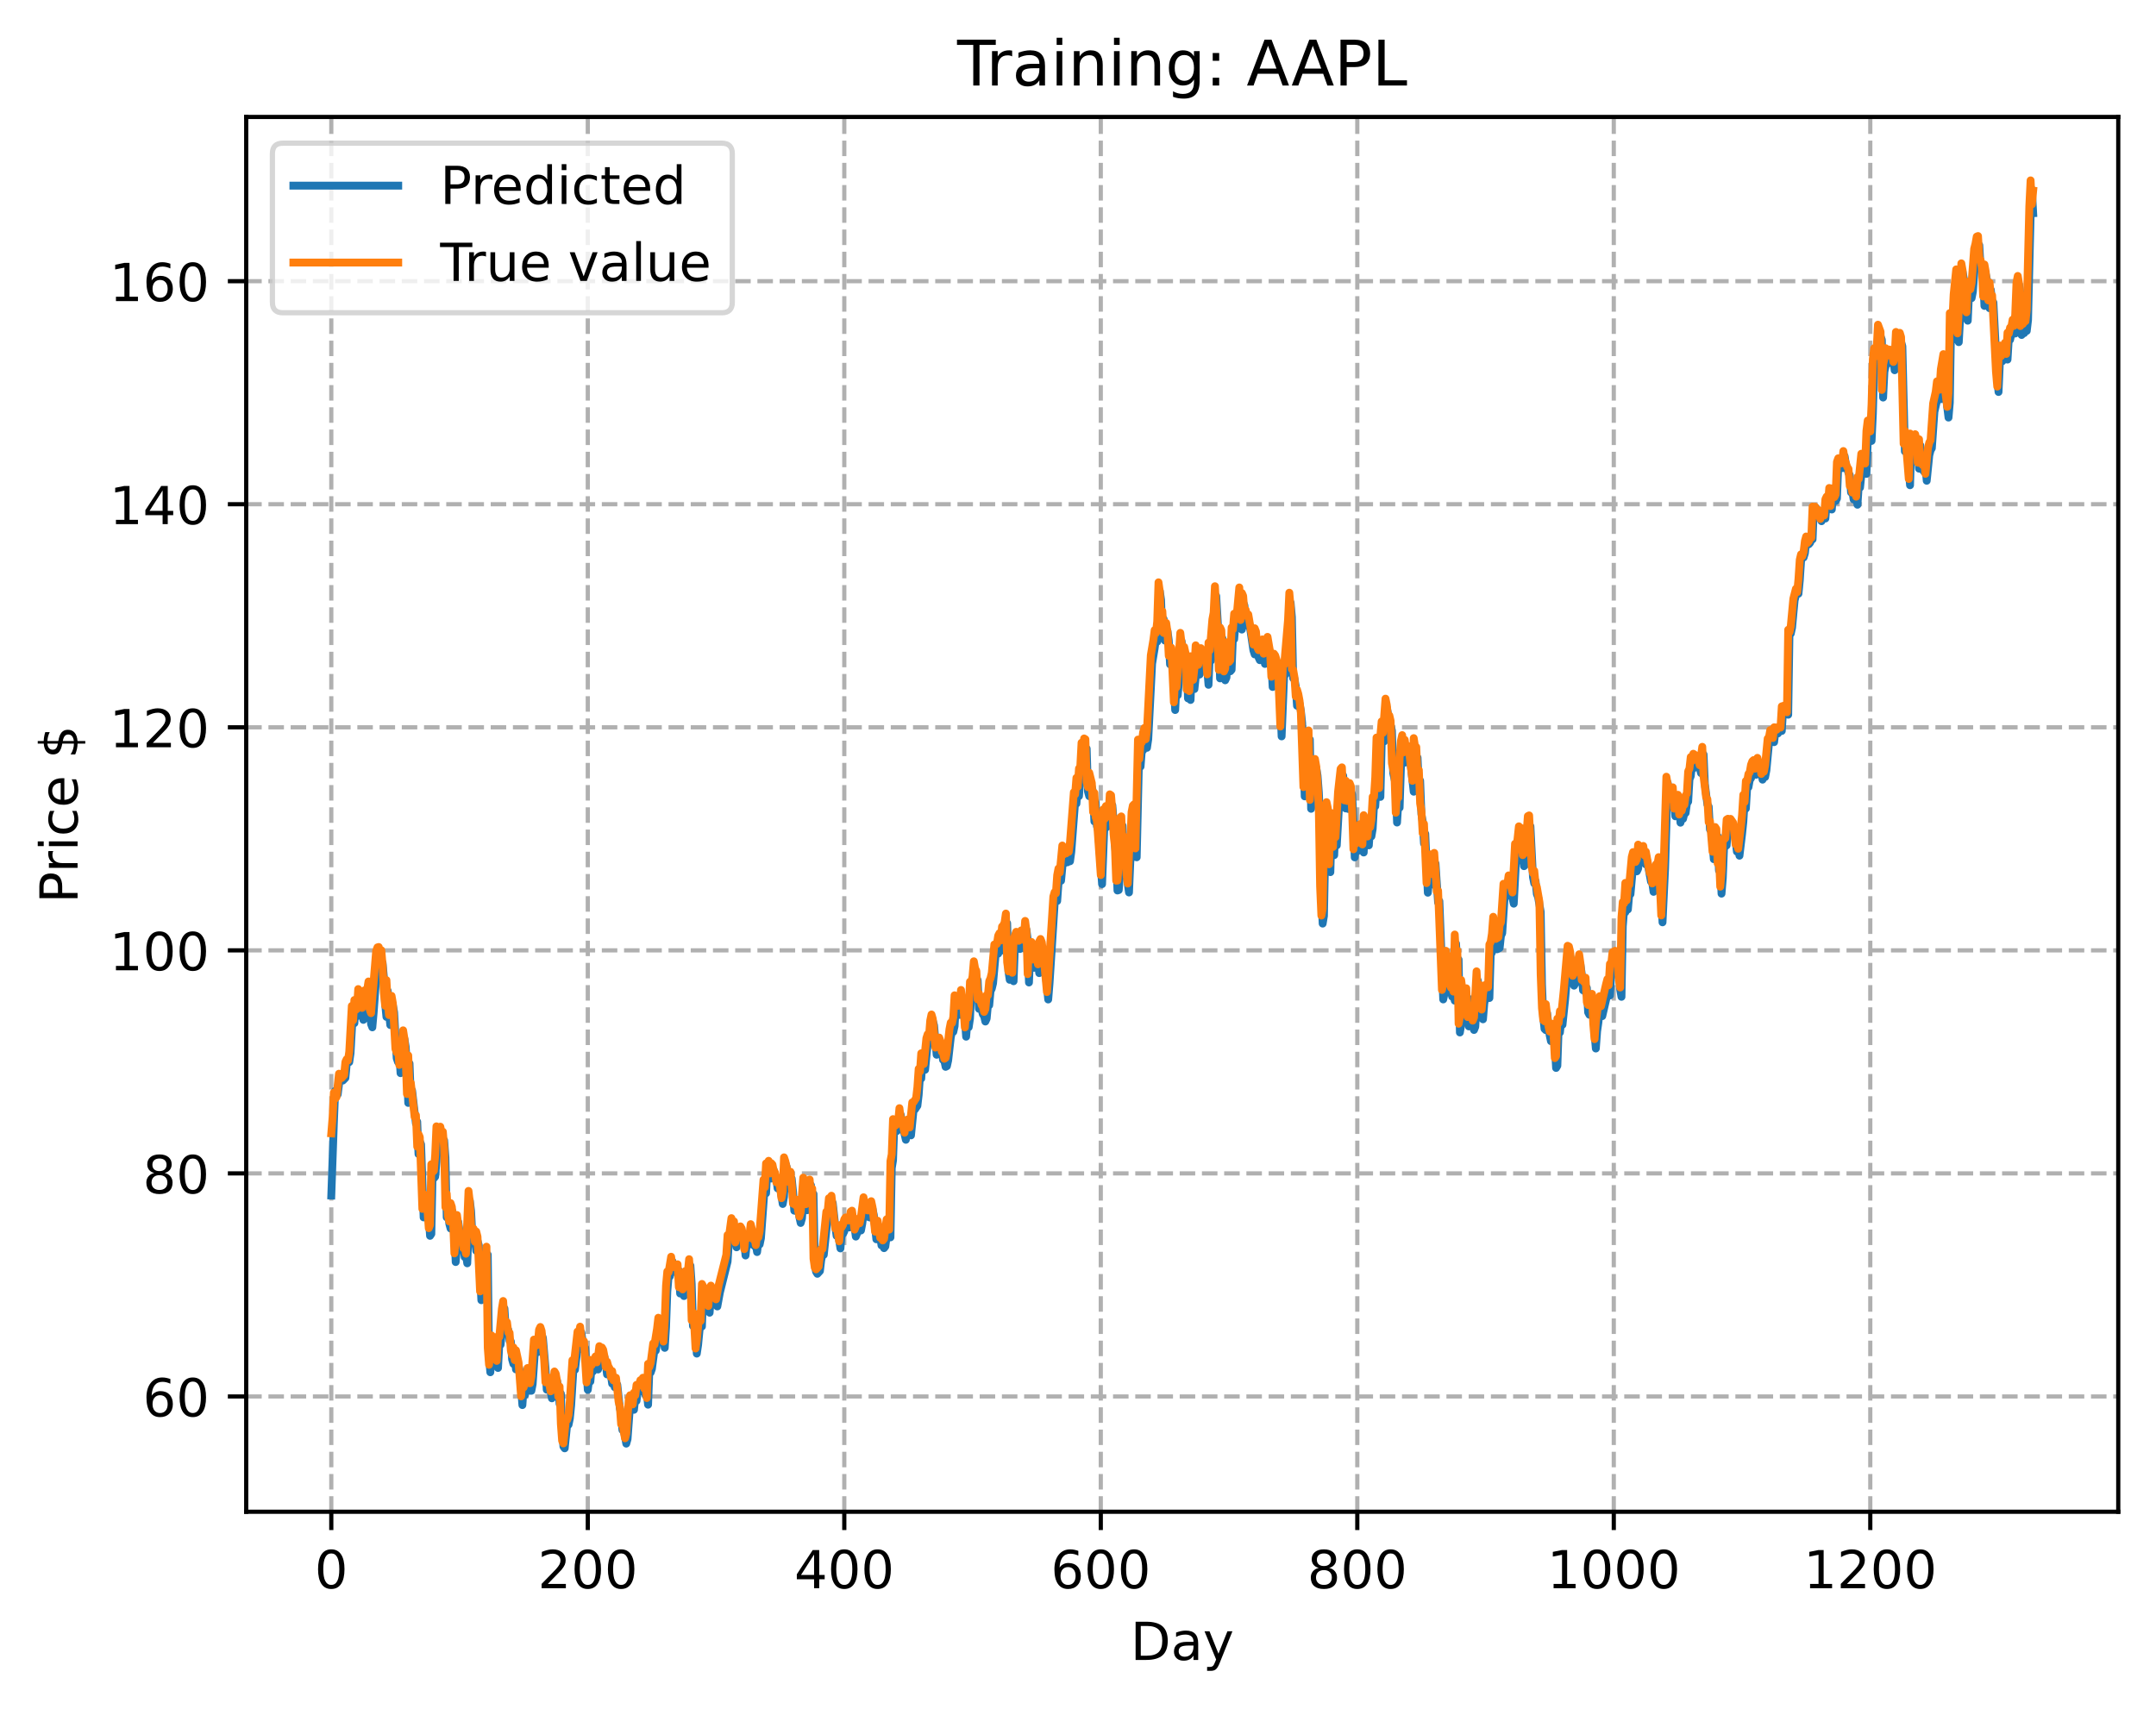 <?xml version="1.0" encoding="utf-8" standalone="no"?>
<!DOCTYPE svg PUBLIC "-//W3C//DTD SVG 1.1//EN"
  "http://www.w3.org/Graphics/SVG/1.1/DTD/svg11.dtd">
<!-- Created with matplotlib (https://matplotlib.org/) -->
<svg height="325.986pt" version="1.1" viewBox="0 0 411.286 325.986" width="411.286pt" xmlns="http://www.w3.org/2000/svg" xmlns:xlink="http://www.w3.org/1999/xlink">
 <defs>
  <style type="text/css">
*{stroke-linecap:butt;stroke-linejoin:round;}
  </style>
 </defs>
 <g id="figure_1">
  <g id="patch_1">
   <path d="M 0 325.986 
L 411.286 325.986 
L 411.286 0 
L 0 0 
z
" style="fill:#ffffff;"/>
  </g>
  <g id="axes_1">
   <g id="patch_2">
    <path d="M 46.966 288.43 
L 404.086 288.43 
L 404.086 22.318 
L 46.966 22.318 
z
" style="fill:#ffffff;"/>
   </g>
   <g id="matplotlib.axis_1">
    <g id="xtick_1">
     <g id="line2d_1">
      <path clip-path="url(#p51d82072f8)" d="M 63.198 288.43 
L 63.198 22.318 
" style="fill:none;stroke:#b0b0b0;stroke-dasharray:2.96,1.28;stroke-dashoffset:0;stroke-width:0.8;"/>
     </g>
     <g id="line2d_2">
      <defs>
       <path d="M 0 0 
L 0 3.5 
" id="m592e53f283" style="stroke:#000000;stroke-width:0.8;"/>
      </defs>
      <g>
       <use style="stroke:#000000;stroke-width:0.8;" x="63.198" xlink:href="#m592e53f283" y="288.43"/>
      </g>
     </g>
     <g id="text_1">
      <!-- 0 -->
      <defs>
       <path d="M 31.781 66.406 
Q 24.172 66.406 20.328 58.906 
Q 16.5 51.422 16.5 36.375 
Q 16.5 21.391 20.328 13.891 
Q 24.172 6.391 31.781 6.391 
Q 39.453 6.391 43.281 13.891 
Q 47.125 21.391 47.125 36.375 
Q 47.125 51.422 43.281 58.906 
Q 39.453 66.406 31.781 66.406 
z
M 31.781 74.219 
Q 44.047 74.219 50.516 64.516 
Q 56.984 54.828 56.984 36.375 
Q 56.984 17.969 50.516 8.266 
Q 44.047 -1.422 31.781 -1.422 
Q 19.531 -1.422 13.062 8.266 
Q 6.594 17.969 6.594 36.375 
Q 6.594 54.828 13.062 64.516 
Q 19.531 74.219 31.781 74.219 
z
" id="DejaVuSans-48"/>
      </defs>
      <g transform="translate(60.017 303.029)scale(0.1 -0.1)">
       <use xlink:href="#DejaVuSans-48"/>
      </g>
     </g>
    </g>
    <g id="xtick_2">
     <g id="line2d_3">
      <path clip-path="url(#p51d82072f8)" d="M 112.129 288.43 
L 112.129 22.318 
" style="fill:none;stroke:#b0b0b0;stroke-dasharray:2.96,1.28;stroke-dashoffset:0;stroke-width:0.8;"/>
     </g>
     <g id="line2d_4">
      <g>
       <use style="stroke:#000000;stroke-width:0.8;" x="112.129" xlink:href="#m592e53f283" y="288.43"/>
      </g>
     </g>
     <g id="text_2">
      <!-- 200 -->
      <defs>
       <path d="M 19.188 8.297 
L 53.609 8.297 
L 53.609 0 
L 7.328 0 
L 7.328 8.297 
Q 12.938 14.109 22.625 23.891 
Q 32.328 33.688 34.812 36.531 
Q 39.547 41.844 41.422 45.531 
Q 43.312 49.219 43.312 52.781 
Q 43.312 58.594 39.234 62.25 
Q 35.156 65.922 28.609 65.922 
Q 23.969 65.922 18.812 64.312 
Q 13.672 62.703 7.812 59.422 
L 7.812 69.391 
Q 13.766 71.781 18.938 73 
Q 24.125 74.219 28.422 74.219 
Q 39.75 74.219 46.484 68.547 
Q 53.219 62.891 53.219 53.422 
Q 53.219 48.922 51.531 44.891 
Q 49.859 40.875 45.406 35.406 
Q 44.188 33.984 37.641 27.219 
Q 31.109 20.453 19.188 8.297 
z
" id="DejaVuSans-50"/>
      </defs>
      <g transform="translate(102.585 303.029)scale(0.1 -0.1)">
       <use xlink:href="#DejaVuSans-50"/>
       <use x="63.623" xlink:href="#DejaVuSans-48"/>
       <use x="127.246" xlink:href="#DejaVuSans-48"/>
      </g>
     </g>
    </g>
    <g id="xtick_3">
     <g id="line2d_5">
      <path clip-path="url(#p51d82072f8)" d="M 161.06 288.43 
L 161.06 22.318 
" style="fill:none;stroke:#b0b0b0;stroke-dasharray:2.96,1.28;stroke-dashoffset:0;stroke-width:0.8;"/>
     </g>
     <g id="line2d_6">
      <g>
       <use style="stroke:#000000;stroke-width:0.8;" x="161.06" xlink:href="#m592e53f283" y="288.43"/>
      </g>
     </g>
     <g id="text_3">
      <!-- 400 -->
      <defs>
       <path d="M 37.797 64.312 
L 12.891 25.391 
L 37.797 25.391 
z
M 35.203 72.906 
L 47.609 72.906 
L 47.609 25.391 
L 58.016 25.391 
L 58.016 17.188 
L 47.609 17.188 
L 47.609 0 
L 37.797 0 
L 37.797 17.188 
L 4.891 17.188 
L 4.891 26.703 
z
" id="DejaVuSans-52"/>
      </defs>
      <g transform="translate(151.516 303.029)scale(0.1 -0.1)">
       <use xlink:href="#DejaVuSans-52"/>
       <use x="63.623" xlink:href="#DejaVuSans-48"/>
       <use x="127.246" xlink:href="#DejaVuSans-48"/>
      </g>
     </g>
    </g>
    <g id="xtick_4">
     <g id="line2d_7">
      <path clip-path="url(#p51d82072f8)" d="M 209.99 288.43 
L 209.99 22.318 
" style="fill:none;stroke:#b0b0b0;stroke-dasharray:2.96,1.28;stroke-dashoffset:0;stroke-width:0.8;"/>
     </g>
     <g id="line2d_8">
      <g>
       <use style="stroke:#000000;stroke-width:0.8;" x="209.99" xlink:href="#m592e53f283" y="288.43"/>
      </g>
     </g>
     <g id="text_4">
      <!-- 600 -->
      <defs>
       <path d="M 33.016 40.375 
Q 26.375 40.375 22.484 35.828 
Q 18.609 31.297 18.609 23.391 
Q 18.609 15.531 22.484 10.953 
Q 26.375 6.391 33.016 6.391 
Q 39.656 6.391 43.531 10.953 
Q 47.406 15.531 47.406 23.391 
Q 47.406 31.297 43.531 35.828 
Q 39.656 40.375 33.016 40.375 
z
M 52.594 71.297 
L 52.594 62.312 
Q 48.875 64.062 45.094 64.984 
Q 41.312 65.922 37.594 65.922 
Q 27.828 65.922 22.672 59.328 
Q 17.531 52.734 16.797 39.406 
Q 19.672 43.656 24.016 45.922 
Q 28.375 48.188 33.594 48.188 
Q 44.578 48.188 50.953 41.516 
Q 57.328 34.859 57.328 23.391 
Q 57.328 12.156 50.688 5.359 
Q 44.047 -1.422 33.016 -1.422 
Q 20.359 -1.422 13.672 8.266 
Q 6.984 17.969 6.984 36.375 
Q 6.984 53.656 15.188 63.938 
Q 23.391 74.219 37.203 74.219 
Q 40.922 74.219 44.703 73.484 
Q 48.484 72.75 52.594 71.297 
z
" id="DejaVuSans-54"/>
      </defs>
      <g transform="translate(200.446 303.029)scale(0.1 -0.1)">
       <use xlink:href="#DejaVuSans-54"/>
       <use x="63.623" xlink:href="#DejaVuSans-48"/>
       <use x="127.246" xlink:href="#DejaVuSans-48"/>
      </g>
     </g>
    </g>
    <g id="xtick_5">
     <g id="line2d_9">
      <path clip-path="url(#p51d82072f8)" d="M 258.921 288.43 
L 258.921 22.318 
" style="fill:none;stroke:#b0b0b0;stroke-dasharray:2.96,1.28;stroke-dashoffset:0;stroke-width:0.8;"/>
     </g>
     <g id="line2d_10">
      <g>
       <use style="stroke:#000000;stroke-width:0.8;" x="258.921" xlink:href="#m592e53f283" y="288.43"/>
      </g>
     </g>
     <g id="text_5">
      <!-- 800 -->
      <defs>
       <path d="M 31.781 34.625 
Q 24.75 34.625 20.719 30.859 
Q 16.703 27.094 16.703 20.516 
Q 16.703 13.922 20.719 10.156 
Q 24.75 6.391 31.781 6.391 
Q 38.812 6.391 42.859 10.172 
Q 46.922 13.969 46.922 20.516 
Q 46.922 27.094 42.891 30.859 
Q 38.875 34.625 31.781 34.625 
z
M 21.922 38.812 
Q 15.578 40.375 12.031 44.719 
Q 8.5 49.078 8.5 55.328 
Q 8.5 64.062 14.719 69.141 
Q 20.953 74.219 31.781 74.219 
Q 42.672 74.219 48.875 69.141 
Q 55.078 64.062 55.078 55.328 
Q 55.078 49.078 51.531 44.719 
Q 48 40.375 41.703 38.812 
Q 48.828 37.156 52.797 32.312 
Q 56.781 27.484 56.781 20.516 
Q 56.781 9.906 50.312 4.234 
Q 43.844 -1.422 31.781 -1.422 
Q 19.734 -1.422 13.25 4.234 
Q 6.781 9.906 6.781 20.516 
Q 6.781 27.484 10.781 32.312 
Q 14.797 37.156 21.922 38.812 
z
M 18.312 54.391 
Q 18.312 48.734 21.844 45.562 
Q 25.391 42.391 31.781 42.391 
Q 38.141 42.391 41.719 45.562 
Q 45.312 48.734 45.312 54.391 
Q 45.312 60.062 41.719 63.234 
Q 38.141 66.406 31.781 66.406 
Q 25.391 66.406 21.844 63.234 
Q 18.312 60.062 18.312 54.391 
z
" id="DejaVuSans-56"/>
      </defs>
      <g transform="translate(249.377 303.029)scale(0.1 -0.1)">
       <use xlink:href="#DejaVuSans-56"/>
       <use x="63.623" xlink:href="#DejaVuSans-48"/>
       <use x="127.246" xlink:href="#DejaVuSans-48"/>
      </g>
     </g>
    </g>
    <g id="xtick_6">
     <g id="line2d_11">
      <path clip-path="url(#p51d82072f8)" d="M 307.851 288.43 
L 307.851 22.318 
" style="fill:none;stroke:#b0b0b0;stroke-dasharray:2.96,1.28;stroke-dashoffset:0;stroke-width:0.8;"/>
     </g>
     <g id="line2d_12">
      <g>
       <use style="stroke:#000000;stroke-width:0.8;" x="307.851" xlink:href="#m592e53f283" y="288.43"/>
      </g>
     </g>
     <g id="text_6">
      <!-- 1000 -->
      <defs>
       <path d="M 12.406 8.297 
L 28.516 8.297 
L 28.516 63.922 
L 10.984 60.406 
L 10.984 69.391 
L 28.422 72.906 
L 38.281 72.906 
L 38.281 8.297 
L 54.391 8.297 
L 54.391 0 
L 12.406 0 
z
" id="DejaVuSans-49"/>
      </defs>
      <g transform="translate(295.126 303.029)scale(0.1 -0.1)">
       <use xlink:href="#DejaVuSans-49"/>
       <use x="63.623" xlink:href="#DejaVuSans-48"/>
       <use x="127.246" xlink:href="#DejaVuSans-48"/>
       <use x="190.869" xlink:href="#DejaVuSans-48"/>
      </g>
     </g>
    </g>
    <g id="xtick_7">
     <g id="line2d_13">
      <path clip-path="url(#p51d82072f8)" d="M 356.782 288.43 
L 356.782 22.318 
" style="fill:none;stroke:#b0b0b0;stroke-dasharray:2.96,1.28;stroke-dashoffset:0;stroke-width:0.8;"/>
     </g>
     <g id="line2d_14">
      <g>
       <use style="stroke:#000000;stroke-width:0.8;" x="356.782" xlink:href="#m592e53f283" y="288.43"/>
      </g>
     </g>
     <g id="text_7">
      <!-- 1200 -->
      <g transform="translate(344.057 303.029)scale(0.1 -0.1)">
       <use xlink:href="#DejaVuSans-49"/>
       <use x="63.623" xlink:href="#DejaVuSans-50"/>
       <use x="127.246" xlink:href="#DejaVuSans-48"/>
       <use x="190.869" xlink:href="#DejaVuSans-48"/>
      </g>
     </g>
    </g>
    <g id="text_8">
     <!-- Day -->
     <defs>
      <path d="M 19.672 64.797 
L 19.672 8.109 
L 31.594 8.109 
Q 46.688 8.109 53.688 14.938 
Q 60.688 21.781 60.688 36.531 
Q 60.688 51.172 53.688 57.984 
Q 46.688 64.797 31.594 64.797 
z
M 9.812 72.906 
L 30.078 72.906 
Q 51.266 72.906 61.172 64.094 
Q 71.094 55.281 71.094 36.531 
Q 71.094 17.672 61.125 8.828 
Q 51.172 0 30.078 0 
L 9.812 0 
z
" id="DejaVuSans-68"/>
      <path d="M 34.281 27.484 
Q 23.391 27.484 19.188 25 
Q 14.984 22.516 14.984 16.5 
Q 14.984 11.719 18.141 8.906 
Q 21.297 6.109 26.703 6.109 
Q 34.188 6.109 38.703 11.406 
Q 43.219 16.703 43.219 25.484 
L 43.219 27.484 
z
M 52.203 31.203 
L 52.203 0 
L 43.219 0 
L 43.219 8.297 
Q 40.141 3.328 35.547 0.953 
Q 30.953 -1.422 24.312 -1.422 
Q 15.922 -1.422 10.953 3.297 
Q 6 8.016 6 15.922 
Q 6 25.141 12.172 29.828 
Q 18.359 34.516 30.609 34.516 
L 43.219 34.516 
L 43.219 35.406 
Q 43.219 41.609 39.141 45 
Q 35.062 48.391 27.688 48.391 
Q 23 48.391 18.547 47.266 
Q 14.109 46.141 10.016 43.891 
L 10.016 52.203 
Q 14.938 54.109 19.578 55.047 
Q 24.219 56 28.609 56 
Q 40.484 56 46.344 49.844 
Q 52.203 43.703 52.203 31.203 
z
" id="DejaVuSans-97"/>
      <path d="M 32.172 -5.078 
Q 28.375 -14.844 24.75 -17.812 
Q 21.141 -20.797 15.094 -20.797 
L 7.906 -20.797 
L 7.906 -13.281 
L 13.188 -13.281 
Q 16.891 -13.281 18.938 -11.516 
Q 21 -9.766 23.484 -3.219 
L 25.094 0.875 
L 2.984 54.688 
L 12.5 54.688 
L 29.594 11.922 
L 46.688 54.688 
L 56.203 54.688 
z
" id="DejaVuSans-121"/>
     </defs>
     <g transform="translate(215.652 316.707)scale(0.1 -0.1)">
      <use xlink:href="#DejaVuSans-68"/>
      <use x="77.002" xlink:href="#DejaVuSans-97"/>
      <use x="138.281" xlink:href="#DejaVuSans-121"/>
     </g>
    </g>
   </g>
   <g id="matplotlib.axis_2">
    <g id="ytick_1">
     <g id="line2d_15">
      <path clip-path="url(#p51d82072f8)" d="M 46.966 266.437 
L 404.086 266.437 
" style="fill:none;stroke:#b0b0b0;stroke-dasharray:2.96,1.28;stroke-dashoffset:0;stroke-width:0.8;"/>
     </g>
     <g id="line2d_16">
      <defs>
       <path d="M 0 0 
L -3.5 0 
" id="mcec5d8e972" style="stroke:#000000;stroke-width:0.8;"/>
      </defs>
      <g>
       <use style="stroke:#000000;stroke-width:0.8;" x="46.966" xlink:href="#mcec5d8e972" y="266.437"/>
      </g>
     </g>
     <g id="text_9">
      <!-- 60 -->
      <g transform="translate(27.241 270.236)scale(0.1 -0.1)">
       <use xlink:href="#DejaVuSans-54"/>
       <use x="63.623" xlink:href="#DejaVuSans-48"/>
      </g>
     </g>
    </g>
    <g id="ytick_2">
     <g id="line2d_17">
      <path clip-path="url(#p51d82072f8)" d="M 46.966 223.879 
L 404.086 223.879 
" style="fill:none;stroke:#b0b0b0;stroke-dasharray:2.96,1.28;stroke-dashoffset:0;stroke-width:0.8;"/>
     </g>
     <g id="line2d_18">
      <g>
       <use style="stroke:#000000;stroke-width:0.8;" x="46.966" xlink:href="#mcec5d8e972" y="223.879"/>
      </g>
     </g>
     <g id="text_10">
      <!-- 80 -->
      <g transform="translate(27.241 227.679)scale(0.1 -0.1)">
       <use xlink:href="#DejaVuSans-56"/>
       <use x="63.623" xlink:href="#DejaVuSans-48"/>
      </g>
     </g>
    </g>
    <g id="ytick_3">
     <g id="line2d_19">
      <path clip-path="url(#p51d82072f8)" d="M 46.966 181.322 
L 404.086 181.322 
" style="fill:none;stroke:#b0b0b0;stroke-dasharray:2.96,1.28;stroke-dashoffset:0;stroke-width:0.8;"/>
     </g>
     <g id="line2d_20">
      <g>
       <use style="stroke:#000000;stroke-width:0.8;" x="46.966" xlink:href="#mcec5d8e972" y="181.322"/>
      </g>
     </g>
     <g id="text_11">
      <!-- 100 -->
      <g transform="translate(20.878 185.121)scale(0.1 -0.1)">
       <use xlink:href="#DejaVuSans-49"/>
       <use x="63.623" xlink:href="#DejaVuSans-48"/>
       <use x="127.246" xlink:href="#DejaVuSans-48"/>
      </g>
     </g>
    </g>
    <g id="ytick_4">
     <g id="line2d_21">
      <path clip-path="url(#p51d82072f8)" d="M 46.966 138.765 
L 404.086 138.765 
" style="fill:none;stroke:#b0b0b0;stroke-dasharray:2.96,1.28;stroke-dashoffset:0;stroke-width:0.8;"/>
     </g>
     <g id="line2d_22">
      <g>
       <use style="stroke:#000000;stroke-width:0.8;" x="46.966" xlink:href="#mcec5d8e972" y="138.765"/>
      </g>
     </g>
     <g id="text_12">
      <!-- 120 -->
      <g transform="translate(20.878 142.564)scale(0.1 -0.1)">
       <use xlink:href="#DejaVuSans-49"/>
       <use x="63.623" xlink:href="#DejaVuSans-50"/>
       <use x="127.246" xlink:href="#DejaVuSans-48"/>
      </g>
     </g>
    </g>
    <g id="ytick_5">
     <g id="line2d_23">
      <path clip-path="url(#p51d82072f8)" d="M 46.966 96.207 
L 404.086 96.207 
" style="fill:none;stroke:#b0b0b0;stroke-dasharray:2.96,1.28;stroke-dashoffset:0;stroke-width:0.8;"/>
     </g>
     <g id="line2d_24">
      <g>
       <use style="stroke:#000000;stroke-width:0.8;" x="46.966" xlink:href="#mcec5d8e972" y="96.207"/>
      </g>
     </g>
     <g id="text_13">
      <!-- 140 -->
      <g transform="translate(20.878 100.007)scale(0.1 -0.1)">
       <use xlink:href="#DejaVuSans-49"/>
       <use x="63.623" xlink:href="#DejaVuSans-52"/>
       <use x="127.246" xlink:href="#DejaVuSans-48"/>
      </g>
     </g>
    </g>
    <g id="ytick_6">
     <g id="line2d_25">
      <path clip-path="url(#p51d82072f8)" d="M 46.966 53.65 
L 404.086 53.65 
" style="fill:none;stroke:#b0b0b0;stroke-dasharray:2.96,1.28;stroke-dashoffset:0;stroke-width:0.8;"/>
     </g>
     <g id="line2d_26">
      <g>
       <use style="stroke:#000000;stroke-width:0.8;" x="46.966" xlink:href="#mcec5d8e972" y="53.65"/>
      </g>
     </g>
     <g id="text_14">
      <!-- 160 -->
      <g transform="translate(20.878 57.449)scale(0.1 -0.1)">
       <use xlink:href="#DejaVuSans-49"/>
       <use x="63.623" xlink:href="#DejaVuSans-54"/>
       <use x="127.246" xlink:href="#DejaVuSans-48"/>
      </g>
     </g>
    </g>
    <g id="text_15">
     <!-- Price $ -->
     <defs>
      <path d="M 19.672 64.797 
L 19.672 37.406 
L 32.078 37.406 
Q 38.969 37.406 42.719 40.969 
Q 46.484 44.531 46.484 51.125 
Q 46.484 57.672 42.719 61.234 
Q 38.969 64.797 32.078 64.797 
z
M 9.812 72.906 
L 32.078 72.906 
Q 44.344 72.906 50.609 67.359 
Q 56.891 61.812 56.891 51.125 
Q 56.891 40.328 50.609 34.812 
Q 44.344 29.297 32.078 29.297 
L 19.672 29.297 
L 19.672 0 
L 9.812 0 
z
" id="DejaVuSans-80"/>
      <path d="M 41.109 46.297 
Q 39.594 47.172 37.812 47.578 
Q 36.031 48 33.891 48 
Q 26.266 48 22.188 43.047 
Q 18.109 38.094 18.109 28.812 
L 18.109 0 
L 9.078 0 
L 9.078 54.688 
L 18.109 54.688 
L 18.109 46.188 
Q 20.953 51.172 25.484 53.578 
Q 30.031 56 36.531 56 
Q 37.453 56 38.578 55.875 
Q 39.703 55.766 41.062 55.516 
z
" id="DejaVuSans-114"/>
      <path d="M 9.422 54.688 
L 18.406 54.688 
L 18.406 0 
L 9.422 0 
z
M 9.422 75.984 
L 18.406 75.984 
L 18.406 64.594 
L 9.422 64.594 
z
" id="DejaVuSans-105"/>
      <path d="M 48.781 52.594 
L 48.781 44.188 
Q 44.969 46.297 41.141 47.344 
Q 37.312 48.391 33.406 48.391 
Q 24.656 48.391 19.812 42.844 
Q 14.984 37.312 14.984 27.297 
Q 14.984 17.281 19.812 11.734 
Q 24.656 6.203 33.406 6.203 
Q 37.312 6.203 41.141 7.25 
Q 44.969 8.297 48.781 10.406 
L 48.781 2.094 
Q 45.016 0.344 40.984 -0.531 
Q 36.969 -1.422 32.422 -1.422 
Q 20.062 -1.422 12.781 6.344 
Q 5.516 14.109 5.516 27.297 
Q 5.516 40.672 12.859 48.328 
Q 20.219 56 33.016 56 
Q 37.156 56 41.109 55.141 
Q 45.062 54.297 48.781 52.594 
z
" id="DejaVuSans-99"/>
      <path d="M 56.203 29.594 
L 56.203 25.203 
L 14.891 25.203 
Q 15.484 15.922 20.484 11.062 
Q 25.484 6.203 34.422 6.203 
Q 39.594 6.203 44.453 7.469 
Q 49.312 8.734 54.109 11.281 
L 54.109 2.781 
Q 49.266 0.734 44.188 -0.344 
Q 39.109 -1.422 33.891 -1.422 
Q 20.797 -1.422 13.156 6.188 
Q 5.516 13.812 5.516 26.812 
Q 5.516 40.234 12.766 48.109 
Q 20.016 56 32.328 56 
Q 43.359 56 49.781 48.891 
Q 56.203 41.797 56.203 29.594 
z
M 47.219 32.234 
Q 47.125 39.594 43.094 43.984 
Q 39.062 48.391 32.422 48.391 
Q 24.906 48.391 20.391 44.141 
Q 15.875 39.891 15.188 32.172 
z
" id="DejaVuSans-101"/>
      <path id="DejaVuSans-32"/>
      <path d="M 33.797 -14.703 
L 28.906 -14.703 
L 28.859 0 
Q 23.734 0.094 18.609 1.188 
Q 13.484 2.297 8.297 4.5 
L 8.297 13.281 
Q 13.281 10.156 18.375 8.562 
Q 23.484 6.984 28.906 6.938 
L 28.906 29.203 
Q 18.109 30.953 13.203 35.156 
Q 8.297 39.359 8.297 46.688 
Q 8.297 54.641 13.625 59.219 
Q 18.953 63.812 28.906 64.5 
L 28.906 75.984 
L 33.797 75.984 
L 33.797 64.656 
Q 38.328 64.453 42.578 63.688 
Q 46.828 62.938 50.875 61.625 
L 50.875 53.078 
Q 46.828 55.125 42.547 56.25 
Q 38.281 57.375 33.797 57.562 
L 33.797 36.719 
Q 44.875 35.016 50.094 30.609 
Q 55.328 26.219 55.328 18.609 
Q 55.328 10.359 49.781 5.594 
Q 44.234 0.828 33.797 0.094 
z
M 28.906 37.594 
L 28.906 57.625 
Q 23.25 56.984 20.266 54.391 
Q 17.281 51.812 17.281 47.516 
Q 17.281 43.312 20.031 40.969 
Q 22.797 38.625 28.906 37.594 
z
M 33.797 28.219 
L 33.797 7.078 
Q 39.984 7.906 43.141 10.594 
Q 46.297 13.281 46.297 17.672 
Q 46.297 21.969 43.281 24.5 
Q 40.281 27.047 33.797 28.219 
z
" id="DejaVuSans-36"/>
     </defs>
     <g transform="translate(14.798 172.342)rotate(-90)scale(0.1 -0.1)">
      <use xlink:href="#DejaVuSans-80"/>
      <use x="58.553" xlink:href="#DejaVuSans-114"/>
      <use x="99.666" xlink:href="#DejaVuSans-105"/>
      <use x="127.449" xlink:href="#DejaVuSans-99"/>
      <use x="182.43" xlink:href="#DejaVuSans-101"/>
      <use x="243.953" xlink:href="#DejaVuSans-32"/>
      <use x="275.74" xlink:href="#DejaVuSans-36"/>
     </g>
    </g>
   </g>
   <g id="line2d_27">
    <path clip-path="url(#p51d82072f8)" d="M 63.198 228.096 
L 63.688 214.245 
L 63.932 208.126 
L 64.177 208.969 
L 64.422 208.808 
L 64.911 204.927 
L 65.4 206.163 
L 65.89 205.666 
L 66.134 203.066 
L 66.379 202.461 
L 66.623 202.646 
L 66.868 200.935 
L 67.357 192.234 
L 67.602 195.218 
L 67.847 191.506 
L 68.091 193.672 
L 68.336 193.811 
L 68.581 190.323 
L 69.07 191.453 
L 69.315 194.588 
L 69.559 194.325 
L 69.804 191.476 
L 70.049 192.967 
L 70.538 189.939 
L 70.783 195.38 
L 71.027 196.009 
L 71.272 193.254 
L 71.761 186.546 
L 72.006 183.822 
L 72.251 183.17 
L 72.495 183.082 
L 72.74 184.118 
L 72.984 183.72 
L 73.229 186.459 
L 73.474 191.536 
L 73.718 194.019 
L 73.963 189.05 
L 74.208 193.273 
L 74.452 195.569 
L 74.697 194.976 
L 74.942 191.759 
L 75.186 193.165 
L 75.676 201.901 
L 75.92 202.615 
L 76.165 200.841 
L 76.41 204.753 
L 76.654 204.23 
L 76.899 202.717 
L 77.144 198.204 
L 77.388 199.72 
L 77.633 203.423 
L 77.878 210.432 
L 78.122 202.906 
L 78.367 209.238 
L 78.611 208.053 
L 79.345 214.378 
L 79.59 214.023 
L 79.835 220.193 
L 80.079 217.782 
L 80.324 218.322 
L 80.813 232.276 
L 81.058 229.255 
L 81.303 230.259 
L 81.547 230.311 
L 81.792 232.175 
L 82.037 235.791 
L 82.281 235.422 
L 82.526 223.444 
L 82.771 224.807 
L 83.015 224.505 
L 83.26 221.646 
L 83.505 216.44 
L 83.749 217.857 
L 83.994 218.446 
L 84.239 216.544 
L 84.483 217.778 
L 84.728 217.577 
L 84.972 220.845 
L 85.217 232.261 
L 85.462 229.605 
L 85.706 233.471 
L 85.951 234.391 
L 86.196 230.876 
L 86.44 231.588 
L 86.685 234.54 
L 86.93 240.789 
L 87.174 237.815 
L 87.419 233.165 
L 87.908 236.939 
L 88.153 237.776 
L 88.398 237.43 
L 88.642 239.835 
L 88.887 239.363 
L 89.132 241.032 
L 89.621 229.057 
L 89.866 231.08 
L 90.11 235.75 
L 90.355 236.612 
L 90.599 236.165 
L 90.844 238.641 
L 91.089 236.731 
L 91.333 237.59 
L 91.823 248.071 
L 92.067 241.717 
L 92.557 243.471 
L 92.801 242.048 
L 93.046 239.385 
L 93.291 258.928 
L 93.535 261.819 
L 94.025 255.744 
L 94.514 256.725 
L 94.759 257.535 
L 95.003 261 
L 95.248 256.38 
L 95.493 256.56 
L 95.982 251.209 
L 96.227 249.654 
L 96.471 253.382 
L 96.96 253.744 
L 97.205 255.809 
L 97.45 255.947 
L 97.694 259.371 
L 97.939 260.222 
L 98.184 258.776 
L 98.428 261.272 
L 98.673 259.441 
L 99.162 261.588 
L 99.652 268.081 
L 99.896 264.649 
L 100.141 266.179 
L 100.386 264.687 
L 100.63 264.329 
L 100.875 262.496 
L 101.12 265.35 
L 101.364 265.354 
L 101.609 264.09 
L 102.098 257.021 
L 102.343 257.29 
L 102.587 257.978 
L 102.832 257.846 
L 103.077 255.083 
L 103.321 254.591 
L 103.566 255.283 
L 104.055 260.993 
L 104.3 265.145 
L 104.545 264.863 
L 104.789 264.115 
L 105.279 266.791 
L 105.523 265.867 
L 105.768 265.663 
L 106.013 263.035 
L 106.257 263.413 
L 106.502 264.801 
L 106.747 267.852 
L 106.991 265.898 
L 107.236 273.041 
L 107.481 275.982 
L 107.725 276.334 
L 108.215 271.57 
L 108.459 271.825 
L 108.704 270.645 
L 108.948 268.166 
L 109.438 260.356 
L 109.682 261.351 
L 110.416 255.128 
L 110.661 255.801 
L 110.906 254.26 
L 111.395 257.638 
L 111.64 257.186 
L 112.129 265.17 
L 112.374 263.268 
L 112.618 263.589 
L 112.863 260.663 
L 113.108 261.676 
L 113.352 261.172 
L 113.597 260.943 
L 113.842 260.08 
L 114.086 261.288 
L 114.331 260.231 
L 114.575 258.238 
L 114.82 258.796 
L 115.065 258.481 
L 115.309 258.897 
L 115.554 260.198 
L 115.799 262.226 
L 116.043 261.144 
L 116.288 261.988 
L 116.533 262.333 
L 116.777 264 
L 117.022 262.876 
L 117.267 264.672 
L 117.511 264.108 
L 117.756 264.193 
L 118.245 268.692 
L 118.49 269.638 
L 118.735 272.845 
L 118.979 272.745 
L 119.469 275.436 
L 119.713 274.576 
L 120.203 267.815 
L 120.447 267.094 
L 120.936 268.981 
L 121.181 266.773 
L 121.426 267.291 
L 121.67 265.32 
L 121.915 265.564 
L 122.16 265.321 
L 122.404 264.516 
L 122.649 264.546 
L 122.894 264.14 
L 123.138 266.214 
L 123.383 265.814 
L 123.628 268.01 
L 123.872 261.375 
L 124.117 261.874 
L 124.362 261.172 
L 124.851 257.485 
L 125.096 257.701 
L 125.585 254.707 
L 125.83 252.614 
L 126.074 253.867 
L 126.319 253.914 
L 126.563 255.139 
L 126.808 257.164 
L 127.053 253.221 
L 127.297 246.421 
L 127.542 243.495 
L 127.787 243.531 
L 128.276 240.651 
L 128.521 242.669 
L 128.765 242.339 
L 129.01 242.244 
L 129.255 242.945 
L 129.499 242.428 
L 129.744 246.798 
L 129.989 246.069 
L 130.233 245.87 
L 130.478 247.28 
L 130.723 246.867 
L 130.967 243.782 
L 131.212 244.816 
L 131.457 243.938 
L 131.701 241.473 
L 131.946 244.956 
L 132.191 252.993 
L 132.435 251.237 
L 132.68 253.67 
L 132.924 258.261 
L 133.169 256.623 
L 133.658 251.53 
L 133.903 253.092 
L 134.148 245.974 
L 134.392 246.297 
L 134.637 248.689 
L 134.882 247.362 
L 135.126 248.549 
L 135.371 250.457 
L 135.616 247.108 
L 135.86 246.619 
L 136.105 248.514 
L 136.35 248.644 
L 136.594 247.214 
L 136.839 249.265 
L 137.328 246.602 
L 138.796 240.689 
L 139.041 236.857 
L 139.285 237.214 
L 139.775 233.452 
L 140.019 235.238 
L 140.264 234.039 
L 140.509 237.98 
L 140.753 235.368 
L 141.243 236.998 
L 141.487 235.027 
L 141.732 235.5 
L 141.977 236.915 
L 142.221 239.542 
L 142.466 237.093 
L 142.711 237.579 
L 143.2 237.169 
L 143.445 234.901 
L 143.689 235.823 
L 143.934 237.734 
L 144.178 237.475 
L 144.423 238.89 
L 144.668 237.027 
L 144.912 237.427 
L 145.157 236.246 
L 145.891 226.246 
L 146.136 227.673 
L 146.38 223.013 
L 146.625 223.373 
L 146.87 222.471 
L 147.114 224.854 
L 147.359 222.929 
L 147.604 223.25 
L 147.848 224.569 
L 148.093 224.819 
L 148.338 226.734 
L 148.582 225.81 
L 148.827 226.617 
L 149.316 229.712 
L 149.561 228.338 
L 149.806 221.891 
L 150.05 222.586 
L 150.784 226.817 
L 151.029 224.867 
L 151.273 227.302 
L 151.518 230.988 
L 151.763 230.017 
L 152.007 231.133 
L 152.252 230.095 
L 152.497 232.223 
L 152.741 233.333 
L 152.986 232.462 
L 153.475 225.831 
L 153.72 226.755 
L 153.965 230.909 
L 154.209 228.308 
L 154.454 227.564 
L 154.699 226.138 
L 154.943 229.176 
L 155.188 227.807 
L 155.433 241.207 
L 155.677 242.647 
L 155.922 243.032 
L 156.411 242.508 
L 156.656 240.399 
L 156.9 239.309 
L 157.145 239.418 
L 157.879 232.451 
L 158.124 232.522 
L 158.368 229.949 
L 158.613 230.113 
L 158.858 229.52 
L 159.347 234.022 
L 159.592 235.795 
L 159.836 235.106 
L 160.326 238.191 
L 160.57 235.04 
L 160.815 235.422 
L 161.06 234.931 
L 161.304 233.881 
L 161.549 233.554 
L 161.794 234.082 
L 162.038 234.193 
L 162.283 234.064 
L 162.527 232.511 
L 162.772 232.327 
L 163.261 235.932 
L 163.506 235.326 
L 163.751 233.942 
L 163.995 233.994 
L 164.24 234.771 
L 164.485 233.478 
L 164.974 229.658 
L 165.219 231.249 
L 165.463 231.965 
L 165.708 232.207 
L 165.953 232.291 
L 166.197 230.855 
L 166.442 230.621 
L 166.687 231.822 
L 167.176 236.449 
L 167.421 236.43 
L 167.665 234.36 
L 168.154 237.618 
L 168.399 236.984 
L 168.644 238.139 
L 168.888 237.823 
L 169.378 234.128 
L 169.622 233.996 
L 169.867 236.084 
L 170.112 222.861 
L 170.356 221.386 
L 170.601 214.647 
L 170.846 215.066 
L 171.09 215.797 
L 171.58 215.163 
L 171.824 212.698 
L 172.069 214.695 
L 172.314 215.326 
L 172.803 217.465 
L 173.048 215.27 
L 173.292 215.05 
L 173.537 215.069 
L 173.782 216.626 
L 174.271 211.773 
L 174.515 211.698 
L 175.005 210.97 
L 175.249 208.891 
L 175.494 205.34 
L 175.739 205.787 
L 175.983 202.267 
L 176.228 202.905 
L 176.473 204.111 
L 176.962 199.224 
L 177.207 198.469 
L 177.451 199.038 
L 177.696 195.892 
L 177.941 194.755 
L 178.185 195.647 
L 178.675 201.242 
L 178.919 199.339 
L 179.164 199.676 
L 179.409 199.532 
L 179.653 200.261 
L 179.898 202.226 
L 180.142 202.333 
L 180.387 203.544 
L 180.632 203.416 
L 180.876 202.314 
L 181.366 197.964 
L 181.61 196.732 
L 181.855 196.873 
L 182.1 195.778 
L 182.344 191.655 
L 182.589 192.922 
L 182.834 192.838 
L 183.078 193.639 
L 183.323 193.272 
L 183.568 190.678 
L 183.812 193.087 
L 184.057 194.223 
L 184.302 197.793 
L 184.546 194.93 
L 184.791 195.994 
L 185.036 194.337 
L 185.28 189.005 
L 185.525 189.309 
L 185.77 187.985 
L 186.014 185.125 
L 186.259 186.502 
L 186.503 187.04 
L 186.748 192.477 
L 186.993 191.342 
L 187.482 193.513 
L 187.727 193.863 
L 187.971 194.9 
L 188.216 194.357 
L 188.461 191.723 
L 188.705 191.798 
L 188.95 189.129 
L 189.195 188.615 
L 189.439 187.589 
L 189.929 182.083 
L 190.173 181.955 
L 190.418 181.954 
L 190.663 180.399 
L 190.907 179.94 
L 191.152 181.35 
L 191.397 178.708 
L 191.641 178.401 
L 191.886 177.848 
L 192.13 176.144 
L 192.375 185.323 
L 192.62 186.946 
L 192.864 185.126 
L 193.354 187.213 
L 193.598 180.62 
L 193.843 179.716 
L 194.088 179.286 
L 194.332 179.393 
L 194.577 181.062 
L 194.822 179.549 
L 195.066 179.146 
L 195.311 180.943 
L 195.556 180.719 
L 195.8 177.361 
L 196.045 179.242 
L 196.29 187.455 
L 196.534 181.263 
L 196.779 182.64 
L 197.024 181.3 
L 197.268 184.651 
L 197.513 183.136 
L 197.758 183.754 
L 198.002 183.787 
L 198.247 185.665 
L 198.491 181.295 
L 198.736 180.774 
L 198.981 181.335 
L 199.715 188.044 
L 199.959 190.698 
L 200.204 187.691 
L 200.938 176.298 
L 201.183 172.398 
L 201.427 171.6 
L 201.672 171.912 
L 201.917 168.507 
L 202.161 167.255 
L 202.406 168.051 
L 202.895 162.948 
L 203.14 164.664 
L 203.385 164.144 
L 203.629 164.522 
L 203.874 163.9 
L 204.118 164.33 
L 204.363 162.528 
L 205.097 152.934 
L 205.342 153.337 
L 205.586 150.188 
L 205.831 151.901 
L 206.076 148.421 
L 206.32 148.064 
L 206.565 143.477 
L 206.81 145.616 
L 207.054 142.632 
L 207.299 142.845 
L 207.544 151.029 
L 207.788 151.906 
L 208.033 149.154 
L 208.522 151.2 
L 208.767 156.733 
L 209.012 153.046 
L 209.256 157.665 
L 209.501 158.393 
L 210.235 168.69 
L 210.724 156.125 
L 210.969 157.929 
L 211.213 155.439 
L 211.703 157.592 
L 211.947 153.441 
L 212.192 153.65 
L 212.437 156.644 
L 212.681 161.203 
L 212.926 163.406 
L 213.171 169.903 
L 213.415 169.821 
L 213.66 166.64 
L 213.905 157.824 
L 214.149 157.547 
L 214.394 163.417 
L 214.639 161.331 
L 214.883 162.212 
L 215.128 168.552 
L 215.373 170.279 
L 215.617 164.452 
L 215.862 162.713 
L 216.106 156.662 
L 216.351 155.442 
L 216.596 155.194 
L 216.84 163.569 
L 217.33 142.565 
L 217.574 146.266 
L 217.819 143.149 
L 218.064 143.154 
L 218.308 141.253 
L 218.553 140.47 
L 218.798 142.678 
L 219.042 141.044 
L 219.776 126.633 
L 220.266 123.699 
L 220.51 121.811 
L 220.755 122.427 
L 221 120.218 
L 221.244 112.745 
L 221.489 114.464 
L 221.734 121.615 
L 221.978 118.111 
L 222.223 122.22 
L 222.467 120.906 
L 222.712 120.385 
L 222.957 122.198 
L 223.201 126.757 
L 223.446 126.32 
L 223.691 125.107 
L 224.18 135.47 
L 224.425 130.779 
L 224.669 132.644 
L 224.914 129.796 
L 225.403 122.334 
L 225.648 124.398 
L 225.893 127.798 
L 226.137 125.019 
L 226.382 126.184 
L 226.627 133.251 
L 226.871 131.422 
L 227.116 133.55 
L 227.361 126.927 
L 227.605 131.067 
L 227.85 131.47 
L 228.094 129.229 
L 228.339 124.941 
L 228.584 127.818 
L 228.828 128.712 
L 229.318 125.56 
L 229.562 126.103 
L 229.807 127.312 
L 230.052 126.33 
L 230.296 127.659 
L 230.541 130.659 
L 230.786 124.561 
L 231.03 126.039 
L 231.52 120.171 
L 231.764 118.859 
L 232.009 113.721 
L 232.498 122.019 
L 232.743 129.432 
L 232.988 121.335 
L 233.232 121.901 
L 233.477 128.111 
L 233.722 129.796 
L 233.966 129.272 
L 234.211 124.28 
L 234.455 127.069 
L 234.7 128.074 
L 234.945 127.785 
L 235.189 121.554 
L 235.434 121.952 
L 235.679 118.931 
L 235.923 119.179 
L 236.168 119.215 
L 236.657 113.951 
L 236.902 120.117 
L 237.147 114.936 
L 237.391 115.521 
L 237.636 118.723 
L 237.881 118.206 
L 238.125 119.453 
L 238.37 119.144 
L 239.104 124.087 
L 239.349 124.856 
L 239.593 121.743 
L 239.838 122.383 
L 240.082 125.425 
L 240.327 125.959 
L 240.572 124.529 
L 240.816 125.195 
L 241.061 123.976 
L 241.306 126.675 
L 241.55 124.522 
L 241.795 125.786 
L 242.04 123.469 
L 242.529 126.366 
L 242.774 131.07 
L 243.263 126.674 
L 243.508 127.054 
L 243.997 128.672 
L 244.486 140.499 
L 244.976 128.554 
L 245.22 128.702 
L 245.954 120.234 
L 246.199 114.991 
L 246.443 117.74 
L 246.688 129.409 
L 246.933 129.479 
L 247.177 130.932 
L 247.422 134.655 
L 247.667 133.4 
L 247.911 134.272 
L 248.156 135.624 
L 248.401 137.915 
L 248.89 151.942 
L 249.135 150.202 
L 249.379 150.753 
L 249.624 149.98 
L 249.869 141.084 
L 250.113 154.314 
L 250.358 150.516 
L 250.603 150.684 
L 250.847 149.021 
L 251.092 146.52 
L 251.337 147.973 
L 251.581 151.172 
L 251.826 156.171 
L 252.07 170.743 
L 252.315 176.219 
L 252.56 174.756 
L 252.804 162.078 
L 253.049 155.202 
L 253.294 154.444 
L 253.538 155.641 
L 253.783 166.399 
L 254.028 156.57 
L 254.517 163.165 
L 254.762 156.719 
L 255.006 161.297 
L 255.496 152.619 
L 255.985 148.237 
L 256.23 147.998 
L 256.474 153.299 
L 256.719 154.25 
L 256.964 150.478 
L 257.208 154.342 
L 257.697 150.992 
L 257.942 151.6 
L 258.187 156.422 
L 258.431 163.585 
L 258.676 160.903 
L 258.921 162.414 
L 259.165 160.707 
L 259.655 158.767 
L 259.899 159.924 
L 260.144 162.654 
L 260.389 157.077 
L 260.633 158.233 
L 260.878 157.896 
L 261.123 161.291 
L 261.367 157.806 
L 261.612 159.581 
L 261.857 158.154 
L 262.101 153.825 
L 262.346 153.844 
L 262.591 150.153 
L 262.835 142.513 
L 263.08 150.548 
L 263.325 152.048 
L 263.569 141.936 
L 263.814 139.228 
L 264.058 141.449 
L 264.548 135.014 
L 264.792 136.248 
L 265.037 138.576 
L 265.282 138.321 
L 265.526 139.407 
L 265.771 147.481 
L 266.26 149.728 
L 266.505 156.935 
L 266.75 153.05 
L 266.994 154.11 
L 267.239 146.458 
L 267.484 143.278 
L 267.728 142.186 
L 267.973 145.512 
L 268.218 143.112 
L 268.462 144.956 
L 268.707 145.5 
L 268.952 144.472 
L 269.685 151.052 
L 269.93 142.852 
L 270.175 144.439 
L 270.419 144.564 
L 270.664 150.105 
L 270.909 148.945 
L 271.153 155.302 
L 271.398 156.735 
L 271.643 160.926 
L 271.887 159.092 
L 272.377 170.325 
L 272.621 167.514 
L 272.866 167.776 
L 273.111 164.893 
L 273.355 166.202 
L 273.6 168.834 
L 273.845 164.77 
L 274.334 172.194 
L 274.579 171.935 
L 275.313 190.688 
L 275.557 189.549 
L 276.046 183.185 
L 276.291 188.656 
L 276.536 184.109 
L 276.78 189.167 
L 277.025 190.154 
L 277.27 189.882 
L 277.514 190.922 
L 277.759 180.037 
L 278.004 184.252 
L 278.248 183.078 
L 278.493 196.993 
L 278.738 195.484 
L 278.982 188.608 
L 279.227 190.578 
L 279.472 194.788 
L 279.716 190.849 
L 279.961 190.332 
L 280.206 195.832 
L 280.45 193.721 
L 280.695 193.759 
L 281.184 196.512 
L 281.429 195.895 
L 281.918 187.099 
L 282.163 191.066 
L 282.407 191.555 
L 282.652 189.791 
L 282.897 194.477 
L 283.141 191.494 
L 283.386 190.116 
L 283.631 189.829 
L 283.875 189.833 
L 284.12 190.419 
L 284.365 182.204 
L 284.609 181.721 
L 284.854 180.127 
L 285.099 176.893 
L 285.588 181.119 
L 286.077 180.867 
L 286.322 178.569 
L 286.567 178.047 
L 287.056 170.687 
L 287.301 171.048 
L 287.545 170.776 
L 287.79 170.791 
L 288.034 169.078 
L 288.768 172.418 
L 289.258 163.092 
L 289.502 164.302 
L 289.992 159.774 
L 290.236 162.56 
L 290.481 160.122 
L 290.726 165.264 
L 290.97 165.013 
L 291.215 164.245 
L 291.704 157.795 
L 291.949 157.66 
L 292.438 167.37 
L 292.683 168.557 
L 292.928 168.099 
L 293.172 170.57 
L 293.417 171.181 
L 293.906 173.968 
L 294.151 187.742 
L 294.395 194.003 
L 294.64 196.306 
L 294.885 196.544 
L 295.129 193.301 
L 295.619 197.51 
L 295.863 198.649 
L 296.108 198.526 
L 296.353 197.215 
L 296.597 199.175 
L 296.842 203.759 
L 297.087 203.334 
L 297.331 196.174 
L 297.576 196.99 
L 297.821 194.726 
L 298.065 195.519 
L 298.555 190.813 
L 299.289 182.321 
L 299.533 182.435 
L 299.778 183.482 
L 300.022 186.474 
L 300.267 188.057 
L 300.512 187.642 
L 301.001 185.339 
L 301.246 185.555 
L 301.49 184.054 
L 301.735 185.791 
L 301.98 188.939 
L 302.224 188.67 
L 302.469 189.351 
L 302.714 188.477 
L 302.958 193.149 
L 303.203 193.611 
L 303.448 191.896 
L 303.692 192.675 
L 303.937 191.516 
L 304.182 197.203 
L 304.426 200.052 
L 304.671 196.764 
L 304.916 195.058 
L 305.16 192.523 
L 305.405 191.935 
L 305.649 193.879 
L 306.628 189.692 
L 306.873 188.765 
L 307.117 189.936 
L 307.362 185.824 
L 307.607 185.825 
L 307.851 183.572 
L 308.341 183.299 
L 308.83 186.039 
L 309.075 188.82 
L 309.319 190.189 
L 309.564 176.731 
L 309.809 173.736 
L 310.053 174.058 
L 310.298 170.169 
L 310.543 173.524 
L 310.787 170.756 
L 311.032 170.606 
L 311.521 165.283 
L 311.766 164.36 
L 312.01 166.095 
L 312.255 166.244 
L 312.5 165.719 
L 312.744 162.949 
L 313.234 163.458 
L 313.478 163.752 
L 313.723 163.145 
L 313.968 164.936 
L 314.212 164.202 
L 314.702 166.89 
L 314.946 168.203 
L 315.191 168.435 
L 315.436 170.158 
L 315.68 169.914 
L 315.925 168.544 
L 316.17 166.391 
L 316.414 166.427 
L 316.659 164.971 
L 317.148 175.976 
L 317.637 165.645 
L 318.127 149.315 
L 318.371 150.722 
L 318.616 153.632 
L 319.105 153.866 
L 319.35 151.648 
L 319.595 155.746 
L 320.084 155.001 
L 320.329 153.196 
L 320.573 156.964 
L 320.818 155.105 
L 321.063 156.239 
L 321.307 155.222 
L 321.552 155.115 
L 321.797 153.321 
L 322.041 152.948 
L 322.286 148.691 
L 322.531 148.102 
L 322.775 145.855 
L 323.02 146.627 
L 323.265 145.25 
L 323.754 145.628 
L 323.998 146.39 
L 324.243 146.525 
L 324.488 147.502 
L 324.977 143.947 
L 325.222 149.54 
L 325.711 153.506 
L 325.956 153.905 
L 326.2 158.267 
L 326.445 158.056 
L 326.934 163.93 
L 327.179 160.584 
L 327.424 159.204 
L 327.668 159.553 
L 327.913 166.078 
L 328.158 164.713 
L 328.402 170.504 
L 328.647 167.532 
L 328.892 161.403 
L 329.136 161.496 
L 329.381 161.298 
L 329.625 157.764 
L 329.87 157.629 
L 330.115 158.85 
L 330.359 157.679 
L 330.604 158.148 
L 330.849 158.36 
L 331.338 162.487 
L 331.583 161.6 
L 331.827 163.266 
L 332.317 159.157 
L 332.561 156.825 
L 332.806 152.91 
L 333.051 154.278 
L 333.295 150.226 
L 333.54 150.198 
L 333.785 148.83 
L 334.029 148.482 
L 334.274 147.057 
L 334.519 146.416 
L 334.763 146.19 
L 335.008 147.822 
L 335.252 147.337 
L 335.497 145.761 
L 335.742 146.806 
L 335.986 146.856 
L 336.231 148.753 
L 336.476 148.004 
L 336.72 148.254 
L 336.965 146.975 
L 337.454 141.819 
L 337.699 141.535 
L 337.944 140.146 
L 338.188 141.18 
L 338.433 141.6 
L 338.678 139.518 
L 338.922 139.513 
L 339.167 139.94 
L 339.412 139.437 
L 339.656 139.245 
L 339.901 139.465 
L 340.146 135.366 
L 340.635 135.178 
L 341.124 136.365 
L 341.369 120.49 
L 341.613 120.895 
L 341.858 119.757 
L 342.347 114.54 
L 342.837 112.637 
L 343.081 113.275 
L 343.326 110.786 
L 343.571 107.082 
L 343.815 106.009 
L 344.06 106.366 
L 344.305 105.564 
L 344.549 103.478 
L 344.794 102.61 
L 345.039 103.853 
L 345.283 103.585 
L 345.528 103.023 
L 345.773 102.905 
L 346.017 96.93 
L 346.262 98.696 
L 346.507 96.974 
L 346.751 97.935 
L 346.996 97.588 
L 347.485 99.443 
L 347.73 98.502 
L 347.974 98.423 
L 348.219 98.929 
L 348.464 95.835 
L 348.708 95.392 
L 348.953 96.866 
L 349.198 93.764 
L 349.442 97.208 
L 349.687 93.861 
L 350.176 95.603 
L 350.421 95.126 
L 350.666 88.917 
L 350.91 88.246 
L 351.4 89.313 
L 351.644 89.278 
L 351.889 87.052 
L 352.134 88.675 
L 352.623 90.231 
L 352.868 90.655 
L 353.112 93.952 
L 353.357 93.635 
L 353.601 95.295 
L 353.846 93.705 
L 354.335 96.301 
L 354.58 92.602 
L 354.825 93.029 
L 355.314 88.354 
L 355.559 90.218 
L 355.803 90.061 
L 356.048 90.413 
L 356.293 84.171 
L 356.537 82.125 
L 357.027 84.123 
L 357.271 78.944 
L 357.516 70.23 
L 357.761 68.064 
L 358.005 69.593 
L 358.25 68.106 
L 358.495 63.491 
L 358.984 64.828 
L 359.228 75.85 
L 359.473 70.925 
L 359.718 69.808 
L 359.962 67.837 
L 360.207 68.263 
L 360.452 69.273 
L 360.696 68.18 
L 360.941 68.764 
L 361.186 68.675 
L 361.43 70.639 
L 361.675 69.801 
L 361.92 64.991 
L 362.164 68.243 
L 362.409 67.152 
L 362.654 65.228 
L 362.898 66.073 
L 363.388 86.126 
L 363.632 83.567 
L 364.366 92.58 
L 364.611 83.86 
L 364.856 86.676 
L 365.1 84.852 
L 365.345 85.384 
L 365.589 83.975 
L 365.834 84.952 
L 366.079 89.415 
L 366.323 84.973 
L 366.568 89.548 
L 366.813 88.846 
L 367.057 90.015 
L 367.302 88.804 
L 367.547 91.729 
L 368.036 86.869 
L 368.281 85.921 
L 368.525 85.509 
L 369.015 78.562 
L 369.504 76.438 
L 369.749 74.484 
L 369.993 75.989 
L 370.238 76.163 
L 370.483 72.325 
L 370.972 69.522 
L 371.216 75.689 
L 371.706 79.67 
L 371.95 76.836 
L 372.195 61.581 
L 372.44 64.875 
L 372.684 63.144 
L 372.929 57.998 
L 373.418 53.134 
L 373.663 65.284 
L 374.397 51.886 
L 374.642 53.253 
L 374.886 59.817 
L 375.376 61.189 
L 375.62 55.738 
L 375.865 55.344 
L 376.11 56.889 
L 376.354 55.648 
L 376.844 49.165 
L 377.088 48.23 
L 377.333 46.851 
L 377.577 46.787 
L 377.822 50.98 
L 378.067 51.36 
L 378.311 52.77 
L 378.556 58.366 
L 378.801 52.241 
L 379.045 53.441 
L 379.535 58.808 
L 379.779 55.314 
L 380.024 57.841 
L 380.269 57.713 
L 381.003 72.017 
L 381.247 74.788 
L 381.492 69.222 
L 381.737 66.889 
L 381.981 68.917 
L 382.226 67.129 
L 382.471 67.813 
L 382.715 66.434 
L 382.96 68.603 
L 383.204 64.578 
L 383.449 64.827 
L 383.694 63.747 
L 383.938 63.694 
L 384.183 62.385 
L 384.428 63.633 
L 384.672 61.606 
L 384.917 55.506 
L 385.162 54.312 
L 385.406 55.899 
L 385.651 63.914 
L 385.896 63.356 
L 386.14 63.564 
L 386.385 61.635 
L 386.63 63.141 
L 386.874 61.064 
L 387.364 41.12 
L 387.608 36.135 
L 387.853 40.671 
L 387.853 40.671 
" style="fill:none;stroke:#1f77b4;stroke-linecap:square;stroke-width:1.5;"/>
   </g>
   <g id="line2d_28">
    <path clip-path="url(#p51d82072f8)" d="M 63.198 216.24 
L 63.443 213.24 
L 63.688 208.452 
L 63.932 209.644 
L 64.177 209.346 
L 64.666 204.856 
L 65.156 205.686 
L 65.645 205.133 
L 65.89 202.601 
L 66.134 202.09 
L 66.379 202.345 
L 66.623 200.664 
L 67.113 191.919 
L 67.357 194.685 
L 67.602 190.791 
L 67.847 192.685 
L 68.091 192.493 
L 68.336 188.706 
L 68.825 189.387 
L 69.07 192.302 
L 69.315 191.898 
L 69.559 188.94 
L 69.804 190.365 
L 70.293 187.259 
L 70.538 192.642 
L 70.783 193.302 
L 71.761 181.386 
L 72.006 180.748 
L 72.251 180.684 
L 72.495 181.726 
L 72.74 181.301 
L 72.984 184.131 
L 73.229 189.365 
L 73.474 191.898 
L 73.718 187.003 
L 73.963 191.323 
L 74.208 193.664 
L 74.452 193.089 
L 74.697 190.004 
L 74.942 191.408 
L 75.431 200.111 
L 75.676 200.813 
L 75.92 199.281 
L 76.165 203.175 
L 76.41 202.686 
L 76.654 201.154 
L 76.899 196.579 
L 77.144 198.153 
L 77.388 201.792 
L 77.633 208.729 
L 77.878 201.367 
L 78.122 207.665 
L 78.367 206.601 
L 79.101 213.134 
L 79.345 212.772 
L 79.59 218.773 
L 79.835 216.389 
L 80.079 216.943 
L 80.569 230.646 
L 80.813 227.816 
L 81.058 229.093 
L 81.303 229.071 
L 81.547 230.901 
L 81.792 234.327 
L 82.037 233.71 
L 82.281 222.135 
L 82.526 223.603 
L 82.771 223.369 
L 83.015 220.39 
L 83.26 214.9 
L 83.505 216.347 
L 83.749 216.9 
L 83.994 214.964 
L 84.239 216.198 
L 84.483 215.921 
L 84.728 219.07 
L 84.972 230.327 
L 85.217 227.752 
L 85.462 232.008 
L 85.706 233.05 
L 85.951 229.54 
L 86.196 230.263 
L 86.44 233.093 
L 86.685 239.136 
L 86.93 236.391 
L 87.174 231.816 
L 87.664 235.519 
L 87.908 236.242 
L 88.153 235.987 
L 88.398 238.157 
L 88.642 237.54 
L 88.887 239.2 
L 89.376 227.22 
L 89.621 229.327 
L 89.866 233.902 
L 90.11 234.859 
L 90.355 234.434 
L 90.599 236.923 
L 90.844 234.966 
L 91.089 235.944 
L 91.578 246.392 
L 91.823 240.264 
L 92.312 242.115 
L 92.557 240.668 
L 92.801 237.859 
L 93.046 257.159 
L 93.291 260.394 
L 93.78 254.797 
L 94.514 256.223 
L 94.759 259.649 
L 95.003 254.925 
L 95.248 255.074 
L 95.737 249.733 
L 95.982 248.222 
L 96.227 251.882 
L 96.716 252.265 
L 96.96 254.223 
L 97.205 254.287 
L 97.45 257.67 
L 97.694 258.521 
L 97.939 257.074 
L 98.184 259.5 
L 98.428 257.627 
L 98.918 259.925 
L 99.407 266.415 
L 99.652 263.053 
L 99.896 264.713 
L 100.141 263.224 
L 100.386 262.883 
L 100.63 261.011 
L 100.875 263.883 
L 101.12 263.905 
L 101.364 262.628 
L 101.854 255.585 
L 102.098 255.946 
L 102.343 256.691 
L 102.587 256.478 
L 102.832 253.691 
L 103.077 253.18 
L 103.321 253.925 
L 103.811 259.542 
L 104.055 263.734 
L 104.3 263.458 
L 104.545 262.798 
L 105.034 265.458 
L 105.279 264.543 
L 105.523 264.309 
L 105.768 261.67 
L 106.013 262.075 
L 106.257 263.458 
L 106.502 266.479 
L 106.747 264.543 
L 106.991 271.671 
L 107.236 274.927 
L 107.481 275.395 
L 107.97 270.65 
L 108.215 270.863 
L 108.459 269.969 
L 108.704 267.288 
L 109.193 259.521 
L 109.438 260.564 
L 110.172 254.053 
L 110.416 254.691 
L 110.661 253.116 
L 110.906 255.265 
L 111.15 256.414 
L 111.395 255.882 
L 111.884 263.756 
L 112.129 262.011 
L 112.374 262.415 
L 112.618 259.457 
L 112.863 260.457 
L 113.108 259.947 
L 113.352 259.713 
L 113.597 258.798 
L 113.842 259.925 
L 114.086 258.862 
L 114.331 256.84 
L 114.575 257.393 
L 114.82 257.095 
L 115.065 257.521 
L 115.309 258.798 
L 115.554 260.819 
L 115.799 259.798 
L 116.043 260.691 
L 116.288 261.096 
L 116.533 262.734 
L 116.777 261.585 
L 117.022 263.373 
L 117.267 262.798 
L 117.511 262.862 
L 118.001 267.394 
L 118.245 268.416 
L 118.49 271.735 
L 118.735 271.714 
L 119.224 274.416 
L 119.469 273.565 
L 119.958 266.905 
L 120.203 266.203 
L 120.692 267.948 
L 120.936 265.713 
L 121.181 266.224 
L 121.426 264.224 
L 121.67 264.458 
L 121.915 264.181 
L 122.16 263.33 
L 122.404 263.309 
L 122.649 262.862 
L 122.894 264.926 
L 123.138 264.522 
L 123.383 266.735 
L 123.628 260.202 
L 123.872 260.819 
L 124.117 260.053 
L 124.606 256.308 
L 124.851 256.542 
L 125.34 253.499 
L 125.585 251.414 
L 125.83 252.691 
L 126.074 252.755 
L 126.319 253.967 
L 126.563 255.968 
L 126.808 252.031 
L 127.053 245.286 
L 127.297 242.583 
L 127.542 242.754 
L 128.031 239.775 
L 128.276 241.796 
L 128.521 241.392 
L 128.765 241.221 
L 129.01 241.817 
L 129.255 241.221 
L 129.499 245.584 
L 129.744 244.881 
L 129.989 244.647 
L 130.233 246.009 
L 130.478 245.584 
L 130.723 242.519 
L 130.967 243.562 
L 131.212 242.668 
L 131.457 240.243 
L 131.701 243.754 
L 131.946 251.925 
L 132.191 250.414 
L 132.435 252.797 
L 132.68 257.287 
L 132.924 255.691 
L 133.414 250.542 
L 133.658 252.031 
L 133.903 244.967 
L 134.148 245.435 
L 134.392 247.733 
L 134.637 246.307 
L 134.882 247.371 
L 135.126 249.18 
L 135.371 245.775 
L 135.616 245.286 
L 135.86 247.158 
L 136.105 247.286 
L 136.35 245.839 
L 136.594 247.903 
L 137.084 245.264 
L 138.551 239.413 
L 138.796 235.625 
L 139.041 236.072 
L 139.53 232.412 
L 139.775 234.221 
L 140.019 233.029 
L 140.264 237.051 
L 140.509 234.54 
L 140.998 236.03 
L 141.243 233.987 
L 141.487 234.391 
L 141.732 235.753 
L 141.977 238.328 
L 142.221 235.859 
L 142.466 236.327 
L 142.955 235.838 
L 143.2 233.561 
L 143.445 234.519 
L 143.689 236.455 
L 143.934 236.178 
L 144.178 237.562 
L 144.423 235.689 
L 144.668 236.093 
L 144.912 234.902 
L 145.646 225.071 
L 145.891 226.539 
L 146.136 221.964 
L 146.38 222.369 
L 146.625 221.475 
L 146.87 223.879 
L 147.114 221.922 
L 147.359 222.198 
L 147.604 223.475 
L 147.848 223.709 
L 148.093 225.582 
L 148.338 224.645 
L 148.582 225.411 
L 148.827 226.688 
L 149.072 228.603 
L 149.316 227.22 
L 149.561 220.815 
L 149.806 221.539 
L 150.295 223.858 
L 150.539 225.539 
L 150.784 223.56 
L 151.029 225.965 
L 151.273 229.667 
L 151.518 228.773 
L 151.763 229.944 
L 152.007 228.901 
L 152.252 231.008 
L 152.497 232.114 
L 152.741 231.263 
L 153.231 224.688 
L 153.475 225.624 
L 153.72 229.752 
L 153.965 227.199 
L 154.209 226.454 
L 154.454 225.05 
L 154.699 228.114 
L 154.943 226.773 
L 155.188 240.136 
L 155.433 241.881 
L 155.677 242.179 
L 156.166 241.647 
L 156.411 239.455 
L 156.656 238.285 
L 156.9 238.306 
L 157.634 231.178 
L 157.879 231.199 
L 158.124 228.603 
L 158.368 228.752 
L 158.613 228.135 
L 159.102 232.646 
L 159.347 234.434 
L 159.592 233.753 
L 160.081 236.838 
L 160.326 233.71 
L 160.57 234.136 
L 160.815 233.689 
L 161.06 232.625 
L 161.304 232.284 
L 161.549 232.774 
L 161.794 232.859 
L 162.038 232.71 
L 162.283 231.157 
L 162.527 230.986 
L 163.017 234.604 
L 163.261 233.987 
L 163.506 232.582 
L 163.751 232.625 
L 163.995 233.391 
L 164.24 232.136 
L 164.729 228.433 
L 164.974 230.029 
L 165.219 230.731 
L 165.463 230.923 
L 165.708 230.944 
L 165.953 229.454 
L 166.197 229.178 
L 166.442 230.327 
L 166.931 234.987 
L 167.176 234.987 
L 167.421 232.902 
L 167.91 236.157 
L 168.154 235.519 
L 168.399 236.668 
L 168.644 236.349 
L 169.133 232.646 
L 169.378 232.476 
L 169.622 234.604 
L 169.867 221.517 
L 170.112 220.241 
L 170.356 213.517 
L 170.846 214.73 
L 171.335 213.985 
L 171.58 211.431 
L 171.824 213.41 
L 172.069 214.049 
L 172.558 216.113 
L 172.803 213.9 
L 173.048 213.623 
L 173.292 213.581 
L 173.537 215.113 
L 174.026 210.325 
L 174.271 210.282 
L 174.76 209.516 
L 175.005 207.431 
L 175.249 203.92 
L 175.494 204.431 
L 175.739 200.962 
L 175.983 201.686 
L 176.228 203.005 
L 176.717 198.09 
L 176.962 197.324 
L 177.207 197.877 
L 177.451 194.728 
L 177.696 193.557 
L 177.941 194.387 
L 178.43 199.877 
L 178.675 197.919 
L 178.919 198.175 
L 179.164 197.962 
L 179.409 198.643 
L 179.653 200.664 
L 179.898 200.835 
L 180.142 202.005 
L 180.387 201.835 
L 180.632 200.686 
L 181.121 196.366 
L 181.366 195.111 
L 181.61 195.196 
L 181.855 194.025 
L 182.1 189.897 
L 182.344 191.217 
L 182.589 191.132 
L 182.834 191.898 
L 183.078 191.493 
L 183.323 188.876 
L 183.568 191.28 
L 183.812 192.43 
L 184.057 196.026 
L 184.302 193.174 
L 184.546 194.217 
L 184.791 192.557 
L 185.036 187.301 
L 185.28 187.642 
L 185.525 186.28 
L 185.77 183.407 
L 186.014 184.769 
L 186.259 185.259 
L 186.503 190.685 
L 186.748 189.557 
L 187.237 191.706 
L 187.482 192.046 
L 187.727 193.068 
L 187.971 192.515 
L 188.216 189.855 
L 188.461 189.897 
L 188.705 187.195 
L 188.95 186.642 
L 189.195 185.62 
L 189.684 180.194 
L 190.173 180.088 
L 190.418 178.513 
L 190.663 178.045 
L 190.907 179.428 
L 191.152 176.79 
L 191.397 176.534 
L 191.641 176.002 
L 191.886 174.3 
L 192.13 183.578 
L 192.375 185.322 
L 192.62 183.514 
L 193.109 185.599 
L 193.354 179.194 
L 193.843 177.79 
L 194.088 177.854 
L 194.332 179.492 
L 194.577 177.96 
L 194.822 177.513 
L 195.066 179.279 
L 195.311 179.067 
L 195.556 175.704 
L 195.8 177.598 
L 196.045 185.854 
L 196.29 179.726 
L 196.534 181.088 
L 196.779 179.726 
L 197.024 183.067 
L 197.268 181.535 
L 197.513 182.131 
L 197.758 182.131 
L 198.002 183.982 
L 198.247 179.62 
L 198.491 179.152 
L 198.736 179.769 
L 199.225 183.982 
L 199.715 189.28 
L 199.959 186.28 
L 200.693 174.96 
L 200.938 171.044 
L 201.183 170.215 
L 201.427 170.449 
L 201.672 166.98 
L 201.917 165.704 
L 202.161 166.47 
L 202.651 161.32 
L 202.895 163.022 
L 203.14 162.469 
L 203.385 162.81 
L 203.629 162.15 
L 203.874 162.533 
L 204.118 160.682 
L 204.852 151.149 
L 205.097 151.553 
L 205.342 148.404 
L 205.586 150.106 
L 205.831 146.617 
L 206.076 146.276 
L 206.32 141.701 
L 206.565 143.872 
L 206.81 140.893 
L 207.054 141.042 
L 207.299 149.255 
L 207.544 150.191 
L 207.788 147.425 
L 208.278 149.404 
L 208.522 154.936 
L 208.767 151.277 
L 209.012 155.894 
L 209.256 156.596 
L 209.99 166.959 
L 210.479 154.405 
L 210.724 156.256 
L 210.969 153.787 
L 211.458 155.766 
L 211.703 151.553 
L 211.947 151.723 
L 212.192 154.681 
L 212.437 159.235 
L 212.681 161.469 
L 212.926 168.023 
L 213.171 168.002 
L 213.415 164.831 
L 213.66 156.022 
L 213.905 155.766 
L 214.149 161.639 
L 214.394 159.575 
L 214.639 160.469 
L 214.883 166.81 
L 215.128 168.576 
L 215.373 162.767 
L 215.617 161.001 
L 215.862 154.936 
L 216.106 153.702 
L 216.351 153.447 
L 216.596 161.873 
L 217.085 141.105 
L 217.33 144.808 
L 217.574 141.68 
L 217.819 141.637 
L 218.064 139.701 
L 218.308 138.892 
L 218.553 141.042 
L 218.798 139.361 
L 219.532 125.019 
L 220.021 122.104 
L 220.266 120.21 
L 220.51 120.784 
L 220.755 118.55 
L 221 111.102 
L 221.244 112.869 
L 221.489 120.061 
L 221.734 116.614 
L 221.978 120.763 
L 222.223 119.422 
L 222.467 118.848 
L 222.712 120.593 
L 222.957 125.125 
L 223.201 124.721 
L 223.446 123.572 
L 223.935 133.998 
L 224.18 129.296 
L 224.425 131.126 
L 224.669 128.232 
L 225.159 120.742 
L 225.403 122.806 
L 225.648 126.21 
L 225.893 123.423 
L 226.137 124.529 
L 226.382 131.573 
L 226.627 129.743 
L 226.871 131.849 
L 227.116 125.21 
L 227.361 129.338 
L 227.605 129.721 
L 227.85 127.444 
L 228.094 123.125 
L 228.339 125.976 
L 228.584 126.849 
L 229.073 123.657 
L 229.318 124.189 
L 229.562 125.359 
L 229.807 124.338 
L 230.052 125.636 
L 230.296 128.657 
L 230.541 122.593 
L 230.786 124.061 
L 231.275 118.188 
L 231.52 116.89 
L 231.764 111.847 
L 232.254 120.38 
L 232.498 127.806 
L 232.743 119.72 
L 232.988 120.252 
L 233.232 126.423 
L 233.477 128.104 
L 233.722 127.572 
L 233.966 122.55 
L 234.211 125.317 
L 234.455 126.295 
L 234.7 125.976 
L 234.945 119.72 
L 235.189 120.103 
L 235.434 117.082 
L 235.679 117.337 
L 235.923 117.358 
L 236.413 112.081 
L 236.657 118.295 
L 236.902 113.145 
L 237.147 113.698 
L 237.391 116.89 
L 237.636 116.358 
L 237.881 117.571 
L 238.125 117.231 
L 239.104 122.976 
L 239.349 119.869 
L 239.593 120.486 
L 239.838 123.508 
L 240.082 124.04 
L 240.327 122.593 
L 240.572 123.231 
L 240.816 121.997 
L 241.061 124.721 
L 241.306 122.572 
L 241.55 123.806 
L 241.795 121.508 
L 242.284 124.402 
L 242.529 129.125 
L 243.018 124.721 
L 243.263 125.061 
L 243.752 126.657 
L 244.242 138.616 
L 244.731 126.721 
L 244.976 126.827 
L 245.709 118.295 
L 245.954 113.081 
L 246.199 115.89 
L 246.443 127.657 
L 246.688 127.785 
L 246.933 129.189 
L 247.177 132.871 
L 247.422 131.573 
L 247.667 132.402 
L 247.911 133.722 
L 248.156 135.998 
L 248.645 150.17 
L 248.89 148.553 
L 249.135 149.127 
L 249.379 148.298 
L 249.624 139.361 
L 249.869 152.617 
L 250.113 148.893 
L 250.358 149.085 
L 250.603 147.361 
L 250.847 144.808 
L 251.092 146.212 
L 251.337 149.383 
L 251.581 154.405 
L 251.826 169.066 
L 252.07 174.683 
L 252.315 173.364 
L 252.56 160.703 
L 252.804 153.83 
L 253.049 153.043 
L 253.294 154.17 
L 253.538 164.895 
L 253.783 155.064 
L 254.272 161.597 
L 254.517 155.128 
L 254.762 159.724 
L 255.251 151.085 
L 255.74 146.68 
L 255.985 146.404 
L 256.23 151.702 
L 256.474 152.702 
L 256.719 148.957 
L 256.964 152.809 
L 257.453 149.404 
L 257.697 150.021 
L 257.942 154.851 
L 258.187 162.044 
L 258.431 159.405 
L 258.676 160.937 
L 258.921 159.235 
L 259.41 157.256 
L 259.655 158.384 
L 259.899 161.107 
L 260.144 155.532 
L 260.389 156.639 
L 260.633 156.234 
L 260.878 159.597 
L 261.123 156.086 
L 261.367 157.83 
L 261.612 156.362 
L 261.857 152.021 
L 262.101 152.043 
L 262.346 148.34 
L 262.591 140.722 
L 262.835 148.808 
L 263.08 150.362 
L 263.325 140.318 
L 263.569 137.637 
L 263.814 139.829 
L 264.303 133.296 
L 264.548 134.509 
L 264.792 136.807 
L 265.037 136.509 
L 265.282 137.552 
L 265.526 145.638 
L 266.016 147.872 
L 266.26 155.064 
L 266.505 151.17 
L 266.75 152.192 
L 266.994 144.531 
L 267.239 141.361 
L 267.484 140.254 
L 267.728 143.552 
L 267.973 141.148 
L 268.218 142.957 
L 268.462 143.425 
L 268.707 142.382 
L 269.441 148.978 
L 269.685 140.829 
L 269.93 142.425 
L 270.175 142.531 
L 270.419 148.085 
L 270.664 146.914 
L 270.909 153.277 
L 271.153 154.766 
L 271.398 159.001 
L 271.643 157.192 
L 272.132 168.491 
L 272.377 165.725 
L 272.621 165.938 
L 272.866 163.001 
L 273.111 164.235 
L 273.355 166.81 
L 273.6 162.724 
L 274.089 170.129 
L 274.334 169.938 
L 275.068 188.876 
L 275.313 187.791 
L 275.802 181.407 
L 276.046 186.876 
L 276.291 182.343 
L 276.536 187.429 
L 276.78 188.429 
L 277.025 188.152 
L 277.27 189.195 
L 277.514 178.3 
L 277.759 182.514 
L 278.004 181.343 
L 278.248 195.323 
L 278.493 193.898 
L 278.738 186.982 
L 278.982 188.919 
L 279.227 193.068 
L 279.472 189.089 
L 279.716 188.557 
L 279.961 194.047 
L 280.206 191.94 
L 280.45 191.983 
L 280.94 194.728 
L 281.184 194.111 
L 281.673 185.322 
L 281.918 189.28 
L 282.163 189.748 
L 282.407 187.961 
L 282.652 192.621 
L 282.897 189.621 
L 283.141 188.216 
L 283.386 187.897 
L 283.631 187.812 
L 283.875 188.365 
L 284.12 180.194 
L 284.365 179.726 
L 284.609 178.13 
L 284.854 174.917 
L 285.343 179.13 
L 285.833 178.832 
L 286.077 176.513 
L 286.322 175.96 
L 286.811 168.619 
L 287.056 168.98 
L 287.301 168.725 
L 287.545 168.746 
L 287.79 167.023 
L 288.524 170.278 
L 289.013 160.98 
L 289.258 162.193 
L 289.747 157.66 
L 289.992 160.448 
L 290.236 158.001 
L 290.481 163.15 
L 290.726 162.895 
L 290.97 162.129 
L 291.46 155.703 
L 291.704 155.575 
L 292.194 165.406 
L 292.438 166.618 
L 292.683 166.15 
L 292.928 168.619 
L 293.172 169.236 
L 293.661 172.066 
L 293.906 185.961 
L 294.151 192.323 
L 294.395 194.642 
L 294.64 194.855 
L 294.885 191.578 
L 295.374 195.706 
L 295.619 196.813 
L 295.863 196.664 
L 296.108 195.323 
L 296.353 197.26 
L 296.597 201.877 
L 296.842 201.494 
L 297.087 194.345 
L 297.331 195.174 
L 297.576 192.898 
L 297.821 193.664 
L 298.31 188.919 
L 299.044 180.45 
L 299.289 180.577 
L 299.533 181.62 
L 299.778 184.599 
L 300.022 186.174 
L 300.267 185.748 
L 300.756 183.386 
L 301.001 183.578 
L 301.246 182.067 
L 301.49 183.812 
L 301.735 186.982 
L 301.98 186.727 
L 302.224 187.408 
L 302.469 186.535 
L 302.714 191.259 
L 302.958 191.749 
L 303.203 190.025 
L 303.448 190.791 
L 303.692 189.621 
L 303.937 195.366 
L 304.182 198.26 
L 304.426 194.962 
L 304.671 193.238 
L 304.916 190.685 
L 305.16 190.068 
L 305.405 191.983 
L 306.383 187.748 
L 306.628 186.812 
L 306.873 187.982 
L 307.117 183.897 
L 307.362 183.918 
L 307.607 181.684 
L 308.096 181.407 
L 308.585 184.173 
L 308.83 186.982 
L 309.075 188.408 
L 309.319 175.045 
L 309.564 172.087 
L 309.809 172.364 
L 310.053 168.448 
L 310.298 171.789 
L 310.543 169.002 
L 310.787 168.831 
L 311.277 163.512 
L 311.521 162.576 
L 311.766 164.299 
L 312.01 164.448 
L 312.255 163.916 
L 312.5 161.15 
L 312.989 161.703 
L 313.234 162.001 
L 313.478 161.405 
L 313.723 163.214 
L 313.968 162.49 
L 314.457 165.214 
L 314.702 166.555 
L 314.946 166.81 
L 315.191 168.555 
L 315.436 168.342 
L 315.68 167.002 
L 315.925 164.874 
L 316.17 164.937 
L 316.414 163.533 
L 316.904 174.662 
L 317.393 164.406 
L 317.882 148.191 
L 318.127 149.574 
L 318.371 152.426 
L 318.861 152.489 
L 319.105 150.213 
L 319.35 154.277 
L 319.839 153.468 
L 320.084 151.638 
L 320.329 155.405 
L 320.573 153.553 
L 320.818 154.681 
L 321.063 153.66 
L 321.307 153.553 
L 321.552 151.766 
L 321.797 151.404 
L 322.041 147.17 
L 322.286 146.638 
L 322.531 144.425 
L 322.775 145.191 
L 323.02 143.808 
L 323.509 144.148 
L 323.754 144.893 
L 323.998 145.021 
L 324.243 145.999 
L 324.732 142.488 
L 324.977 148.149 
L 325.466 152.128 
L 325.711 152.511 
L 325.956 156.873 
L 326.2 156.66 
L 326.69 162.512 
L 326.934 159.171 
L 327.179 157.788 
L 327.424 158.171 
L 327.668 164.746 
L 327.913 163.384 
L 328.158 169.172 
L 328.402 166.193 
L 328.647 160.065 
L 328.892 160.15 
L 329.136 159.916 
L 329.381 156.362 
L 329.625 156.213 
L 329.87 157.426 
L 330.115 156.234 
L 330.604 156.937 
L 331.093 161.129 
L 331.338 160.256 
L 331.583 161.937 
L 332.072 157.852 
L 332.317 155.532 
L 332.561 151.638 
L 332.806 153.021 
L 333.051 149 
L 333.295 149 
L 333.54 147.659 
L 333.785 147.34 
L 334.029 145.914 
L 334.274 145.255 
L 334.519 145.021 
L 334.763 146.659 
L 335.008 146.17 
L 335.252 144.595 
L 335.497 145.659 
L 335.742 145.723 
L 335.986 147.659 
L 336.231 146.957 
L 336.476 147.234 
L 336.72 145.978 
L 337.21 140.914 
L 337.454 140.659 
L 337.699 139.297 
L 337.944 140.361 
L 338.188 140.807 
L 338.433 138.765 
L 338.678 138.786 
L 338.922 139.233 
L 339.167 138.765 
L 339.412 138.594 
L 339.656 138.829 
L 339.901 134.764 
L 340.39 134.615 
L 340.88 135.892 
L 341.124 120.146 
L 341.369 120.614 
L 341.613 119.444 
L 342.103 114.23 
L 342.592 112.337 
L 342.837 112.975 
L 343.081 110.485 
L 343.326 106.804 
L 343.571 105.761 
L 343.815 106.123 
L 344.06 105.315 
L 344.305 103.229 
L 344.549 102.357 
L 344.794 103.591 
L 345.039 103.314 
L 345.283 102.74 
L 345.528 102.612 
L 345.773 96.654 
L 346.017 98.42 
L 346.262 96.676 
L 346.507 97.612 
L 346.751 97.229 
L 347.24 99.016 
L 347.485 98.037 
L 347.73 97.91 
L 347.974 98.357 
L 348.219 95.229 
L 348.464 94.739 
L 348.708 96.229 
L 348.953 93.101 
L 349.198 96.548 
L 349.442 93.186 
L 349.932 94.846 
L 350.176 94.335 
L 350.421 88.121 
L 350.666 87.441 
L 351.155 88.419 
L 351.4 88.334 
L 351.644 86.057 
L 351.889 87.653 
L 352.378 89.1 
L 352.623 89.462 
L 352.868 92.739 
L 353.112 92.377 
L 353.357 93.973 
L 353.601 92.313 
L 354.091 94.76 
L 354.335 91.015 
L 354.58 91.377 
L 355.069 86.568 
L 355.314 88.377 
L 355.559 88.143 
L 355.803 88.441 
L 356.048 82.206 
L 356.293 80.227 
L 356.782 82.312 
L 357.027 77.142 
L 357.271 68.524 
L 357.516 66.439 
L 357.761 67.992 
L 358.005 66.524 
L 358.25 61.949 
L 358.739 63.289 
L 358.984 74.397 
L 359.228 69.524 
L 359.473 68.417 
L 359.718 66.439 
L 359.962 66.843 
L 360.207 67.822 
L 360.452 66.694 
L 360.696 67.247 
L 360.941 67.119 
L 361.186 69.056 
L 361.43 68.162 
L 361.675 63.332 
L 361.92 66.566 
L 362.164 65.46 
L 362.409 63.502 
L 362.654 64.311 
L 363.143 84.674 
L 363.388 82.185 
L 364.122 91.377 
L 364.366 82.717 
L 364.611 85.547 
L 364.856 83.717 
L 365.1 84.227 
L 365.345 82.844 
L 365.589 83.823 
L 365.834 88.27 
L 366.079 83.802 
L 366.323 88.377 
L 366.568 87.653 
L 366.813 88.76 
L 367.057 87.504 
L 367.302 90.398 
L 367.791 85.44 
L 368.036 84.44 
L 368.281 83.993 
L 368.77 76.971 
L 369.259 74.758 
L 369.504 72.758 
L 369.749 74.205 
L 369.993 74.354 
L 370.238 70.481 
L 370.727 67.566 
L 370.972 73.737 
L 371.461 77.631 
L 371.706 74.822 
L 371.95 59.736 
L 372.195 63.076 
L 372.44 61.332 
L 372.684 56.182 
L 373.174 51.395 
L 373.418 63.608 
L 374.152 50.245 
L 374.397 51.629 
L 374.642 58.204 
L 375.131 59.587 
L 375.376 54.118 
L 375.62 53.693 
L 375.865 55.203 
L 376.11 53.948 
L 376.599 47.458 
L 376.844 46.522 
L 377.088 45.139 
L 377.333 45.032 
L 377.577 49.224 
L 377.822 49.586 
L 378.067 50.969 
L 378.311 56.565 
L 378.556 50.458 
L 378.801 51.82 
L 379.29 57.31 
L 379.535 53.905 
L 379.779 56.48 
L 380.024 56.352 
L 380.758 70.907 
L 381.003 73.758 
L 381.247 68.247 
L 381.492 65.928 
L 381.737 67.949 
L 381.981 66.162 
L 382.226 66.822 
L 382.471 65.396 
L 382.715 67.524 
L 382.96 63.46 
L 383.204 63.651 
L 383.449 62.502 
L 383.694 62.374 
L 383.938 60.991 
L 384.183 62.162 
L 384.428 60.055 
L 384.672 53.905 
L 384.917 52.65 
L 385.162 54.161 
L 385.406 62.204 
L 385.651 61.63 
L 385.896 61.8 
L 386.14 59.821 
L 386.385 61.289 
L 386.63 59.161 
L 387.119 39.351 
L 387.364 34.414 
L 387.608 38.989 
L 387.853 36.393 
L 387.853 36.393 
" style="fill:none;stroke:#ff7f0e;stroke-linecap:square;stroke-width:1.5;"/>
   </g>
   <g id="patch_3">
    <path d="M 46.966 288.43 
L 46.966 22.318 
" style="fill:none;stroke:#000000;stroke-linecap:square;stroke-linejoin:miter;stroke-width:0.8;"/>
   </g>
   <g id="patch_4">
    <path d="M 404.086 288.43 
L 404.086 22.318 
" style="fill:none;stroke:#000000;stroke-linecap:square;stroke-linejoin:miter;stroke-width:0.8;"/>
   </g>
   <g id="patch_5">
    <path d="M 46.966 288.43 
L 404.086 288.43 
" style="fill:none;stroke:#000000;stroke-linecap:square;stroke-linejoin:miter;stroke-width:0.8;"/>
   </g>
   <g id="patch_6">
    <path d="M 46.966 22.318 
L 404.086 22.318 
" style="fill:none;stroke:#000000;stroke-linecap:square;stroke-linejoin:miter;stroke-width:0.8;"/>
   </g>
   <g id="text_16">
    <!-- Training: AAPL -->
    <defs>
     <path d="M -0.297 72.906 
L 61.375 72.906 
L 61.375 64.594 
L 35.5 64.594 
L 35.5 0 
L 25.594 0 
L 25.594 64.594 
L -0.297 64.594 
z
" id="DejaVuSans-84"/>
     <path d="M 54.891 33.016 
L 54.891 0 
L 45.906 0 
L 45.906 32.719 
Q 45.906 40.484 42.875 44.328 
Q 39.844 48.188 33.797 48.188 
Q 26.516 48.188 22.312 43.547 
Q 18.109 38.922 18.109 30.906 
L 18.109 0 
L 9.078 0 
L 9.078 54.688 
L 18.109 54.688 
L 18.109 46.188 
Q 21.344 51.125 25.703 53.562 
Q 30.078 56 35.797 56 
Q 45.219 56 50.047 50.172 
Q 54.891 44.344 54.891 33.016 
z
" id="DejaVuSans-110"/>
     <path d="M 45.406 27.984 
Q 45.406 37.75 41.375 43.109 
Q 37.359 48.484 30.078 48.484 
Q 22.859 48.484 18.828 43.109 
Q 14.797 37.75 14.797 27.984 
Q 14.797 18.266 18.828 12.891 
Q 22.859 7.516 30.078 7.516 
Q 37.359 7.516 41.375 12.891 
Q 45.406 18.266 45.406 27.984 
z
M 54.391 6.781 
Q 54.391 -7.172 48.188 -13.984 
Q 42 -20.797 29.203 -20.797 
Q 24.469 -20.797 20.266 -20.094 
Q 16.062 -19.391 12.109 -17.922 
L 12.109 -9.188 
Q 16.062 -11.328 19.922 -12.344 
Q 23.781 -13.375 27.781 -13.375 
Q 36.625 -13.375 41.016 -8.766 
Q 45.406 -4.156 45.406 5.172 
L 45.406 9.625 
Q 42.625 4.781 38.281 2.391 
Q 33.938 0 27.875 0 
Q 17.828 0 11.672 7.656 
Q 5.516 15.328 5.516 27.984 
Q 5.516 40.672 11.672 48.328 
Q 17.828 56 27.875 56 
Q 33.938 56 38.281 53.609 
Q 42.625 51.219 45.406 46.391 
L 45.406 54.688 
L 54.391 54.688 
z
" id="DejaVuSans-103"/>
     <path d="M 11.719 12.406 
L 22.016 12.406 
L 22.016 0 
L 11.719 0 
z
M 11.719 51.703 
L 22.016 51.703 
L 22.016 39.312 
L 11.719 39.312 
z
" id="DejaVuSans-58"/>
     <path d="M 34.188 63.188 
L 20.797 26.906 
L 47.609 26.906 
z
M 28.609 72.906 
L 39.797 72.906 
L 67.578 0 
L 57.328 0 
L 50.688 18.703 
L 17.828 18.703 
L 11.188 0 
L 0.781 0 
z
" id="DejaVuSans-65"/>
     <path d="M 9.812 72.906 
L 19.672 72.906 
L 19.672 8.297 
L 55.172 8.297 
L 55.172 0 
L 9.812 0 
z
" id="DejaVuSans-76"/>
    </defs>
    <g transform="translate(182.592 16.318)scale(0.12 -0.12)">
     <use xlink:href="#DejaVuSans-84"/>
     <use x="46.334" xlink:href="#DejaVuSans-114"/>
     <use x="87.447" xlink:href="#DejaVuSans-97"/>
     <use x="148.727" xlink:href="#DejaVuSans-105"/>
     <use x="176.51" xlink:href="#DejaVuSans-110"/>
     <use x="239.889" xlink:href="#DejaVuSans-105"/>
     <use x="267.672" xlink:href="#DejaVuSans-110"/>
     <use x="331.051" xlink:href="#DejaVuSans-103"/>
     <use x="394.527" xlink:href="#DejaVuSans-58"/>
     <use x="428.219" xlink:href="#DejaVuSans-32"/>
     <use x="460.006" xlink:href="#DejaVuSans-65"/>
     <use x="531.164" xlink:href="#DejaVuSans-65"/>
     <use x="599.572" xlink:href="#DejaVuSans-80"/>
     <use x="659.875" xlink:href="#DejaVuSans-76"/>
    </g>
   </g>
   <g id="legend_1">
    <g id="patch_7">
     <path d="M 53.966 59.674 
L 137.694 59.674 
Q 139.694 59.674 139.694 57.674 
L 139.694 29.318 
Q 139.694 27.318 137.694 27.318 
L 53.966 27.318 
Q 51.966 27.318 51.966 29.318 
L 51.966 57.674 
Q 51.966 59.674 53.966 59.674 
z
" style="fill:#ffffff;opacity:0.8;stroke:#cccccc;stroke-linejoin:miter;"/>
    </g>
    <g id="line2d_29">
     <path d="M 55.966 35.417 
L 75.966 35.417 
" style="fill:none;stroke:#1f77b4;stroke-linecap:square;stroke-width:1.5;"/>
    </g>
    <g id="line2d_30"/>
    <g id="text_17">
     <!-- Predicted -->
     <defs>
      <path d="M 45.406 46.391 
L 45.406 75.984 
L 54.391 75.984 
L 54.391 0 
L 45.406 0 
L 45.406 8.203 
Q 42.578 3.328 38.25 0.953 
Q 33.938 -1.422 27.875 -1.422 
Q 17.969 -1.422 11.734 6.484 
Q 5.516 14.406 5.516 27.297 
Q 5.516 40.188 11.734 48.094 
Q 17.969 56 27.875 56 
Q 33.938 56 38.25 53.625 
Q 42.578 51.266 45.406 46.391 
z
M 14.797 27.297 
Q 14.797 17.391 18.875 11.75 
Q 22.953 6.109 30.078 6.109 
Q 37.203 6.109 41.297 11.75 
Q 45.406 17.391 45.406 27.297 
Q 45.406 37.203 41.297 42.844 
Q 37.203 48.484 30.078 48.484 
Q 22.953 48.484 18.875 42.844 
Q 14.797 37.203 14.797 27.297 
z
" id="DejaVuSans-100"/>
      <path d="M 18.312 70.219 
L 18.312 54.688 
L 36.812 54.688 
L 36.812 47.703 
L 18.312 47.703 
L 18.312 18.016 
Q 18.312 11.328 20.141 9.422 
Q 21.969 7.516 27.594 7.516 
L 36.812 7.516 
L 36.812 0 
L 27.594 0 
Q 17.188 0 13.234 3.875 
Q 9.281 7.766 9.281 18.016 
L 9.281 47.703 
L 2.688 47.703 
L 2.688 54.688 
L 9.281 54.688 
L 9.281 70.219 
z
" id="DejaVuSans-116"/>
     </defs>
     <g transform="translate(83.966 38.917)scale(0.1 -0.1)">
      <use xlink:href="#DejaVuSans-80"/>
      <use x="58.553" xlink:href="#DejaVuSans-114"/>
      <use x="97.416" xlink:href="#DejaVuSans-101"/>
      <use x="158.939" xlink:href="#DejaVuSans-100"/>
      <use x="222.416" xlink:href="#DejaVuSans-105"/>
      <use x="250.199" xlink:href="#DejaVuSans-99"/>
      <use x="305.18" xlink:href="#DejaVuSans-116"/>
      <use x="344.389" xlink:href="#DejaVuSans-101"/>
      <use x="405.912" xlink:href="#DejaVuSans-100"/>
     </g>
    </g>
    <g id="line2d_31">
     <path d="M 55.966 50.095 
L 75.966 50.095 
" style="fill:none;stroke:#ff7f0e;stroke-linecap:square;stroke-width:1.5;"/>
    </g>
    <g id="line2d_32"/>
    <g id="text_18">
     <!-- True value -->
     <defs>
      <path d="M 8.5 21.578 
L 8.5 54.688 
L 17.484 54.688 
L 17.484 21.922 
Q 17.484 14.156 20.5 10.266 
Q 23.531 6.391 29.594 6.391 
Q 36.859 6.391 41.078 11.031 
Q 45.312 15.672 45.312 23.688 
L 45.312 54.688 
L 54.297 54.688 
L 54.297 0 
L 45.312 0 
L 45.312 8.406 
Q 42.047 3.422 37.719 1 
Q 33.406 -1.422 27.688 -1.422 
Q 18.266 -1.422 13.375 4.438 
Q 8.5 10.297 8.5 21.578 
z
M 31.109 56 
z
" id="DejaVuSans-117"/>
      <path d="M 2.984 54.688 
L 12.5 54.688 
L 29.594 8.797 
L 46.688 54.688 
L 56.203 54.688 
L 35.688 0 
L 23.484 0 
z
" id="DejaVuSans-118"/>
      <path d="M 9.422 75.984 
L 18.406 75.984 
L 18.406 0 
L 9.422 0 
z
" id="DejaVuSans-108"/>
     </defs>
     <g transform="translate(83.966 53.595)scale(0.1 -0.1)">
      <use xlink:href="#DejaVuSans-84"/>
      <use x="46.334" xlink:href="#DejaVuSans-114"/>
      <use x="87.447" xlink:href="#DejaVuSans-117"/>
      <use x="150.826" xlink:href="#DejaVuSans-101"/>
      <use x="212.35" xlink:href="#DejaVuSans-32"/>
      <use x="244.137" xlink:href="#DejaVuSans-118"/>
      <use x="303.316" xlink:href="#DejaVuSans-97"/>
      <use x="364.596" xlink:href="#DejaVuSans-108"/>
      <use x="392.379" xlink:href="#DejaVuSans-117"/>
      <use x="455.758" xlink:href="#DejaVuSans-101"/>
     </g>
    </g>
   </g>
  </g>
 </g>
 <defs>
  <clipPath id="p51d82072f8">
   <rect height="266.112" width="357.12" x="46.966" y="22.318"/>
  </clipPath>
 </defs>
</svg>
